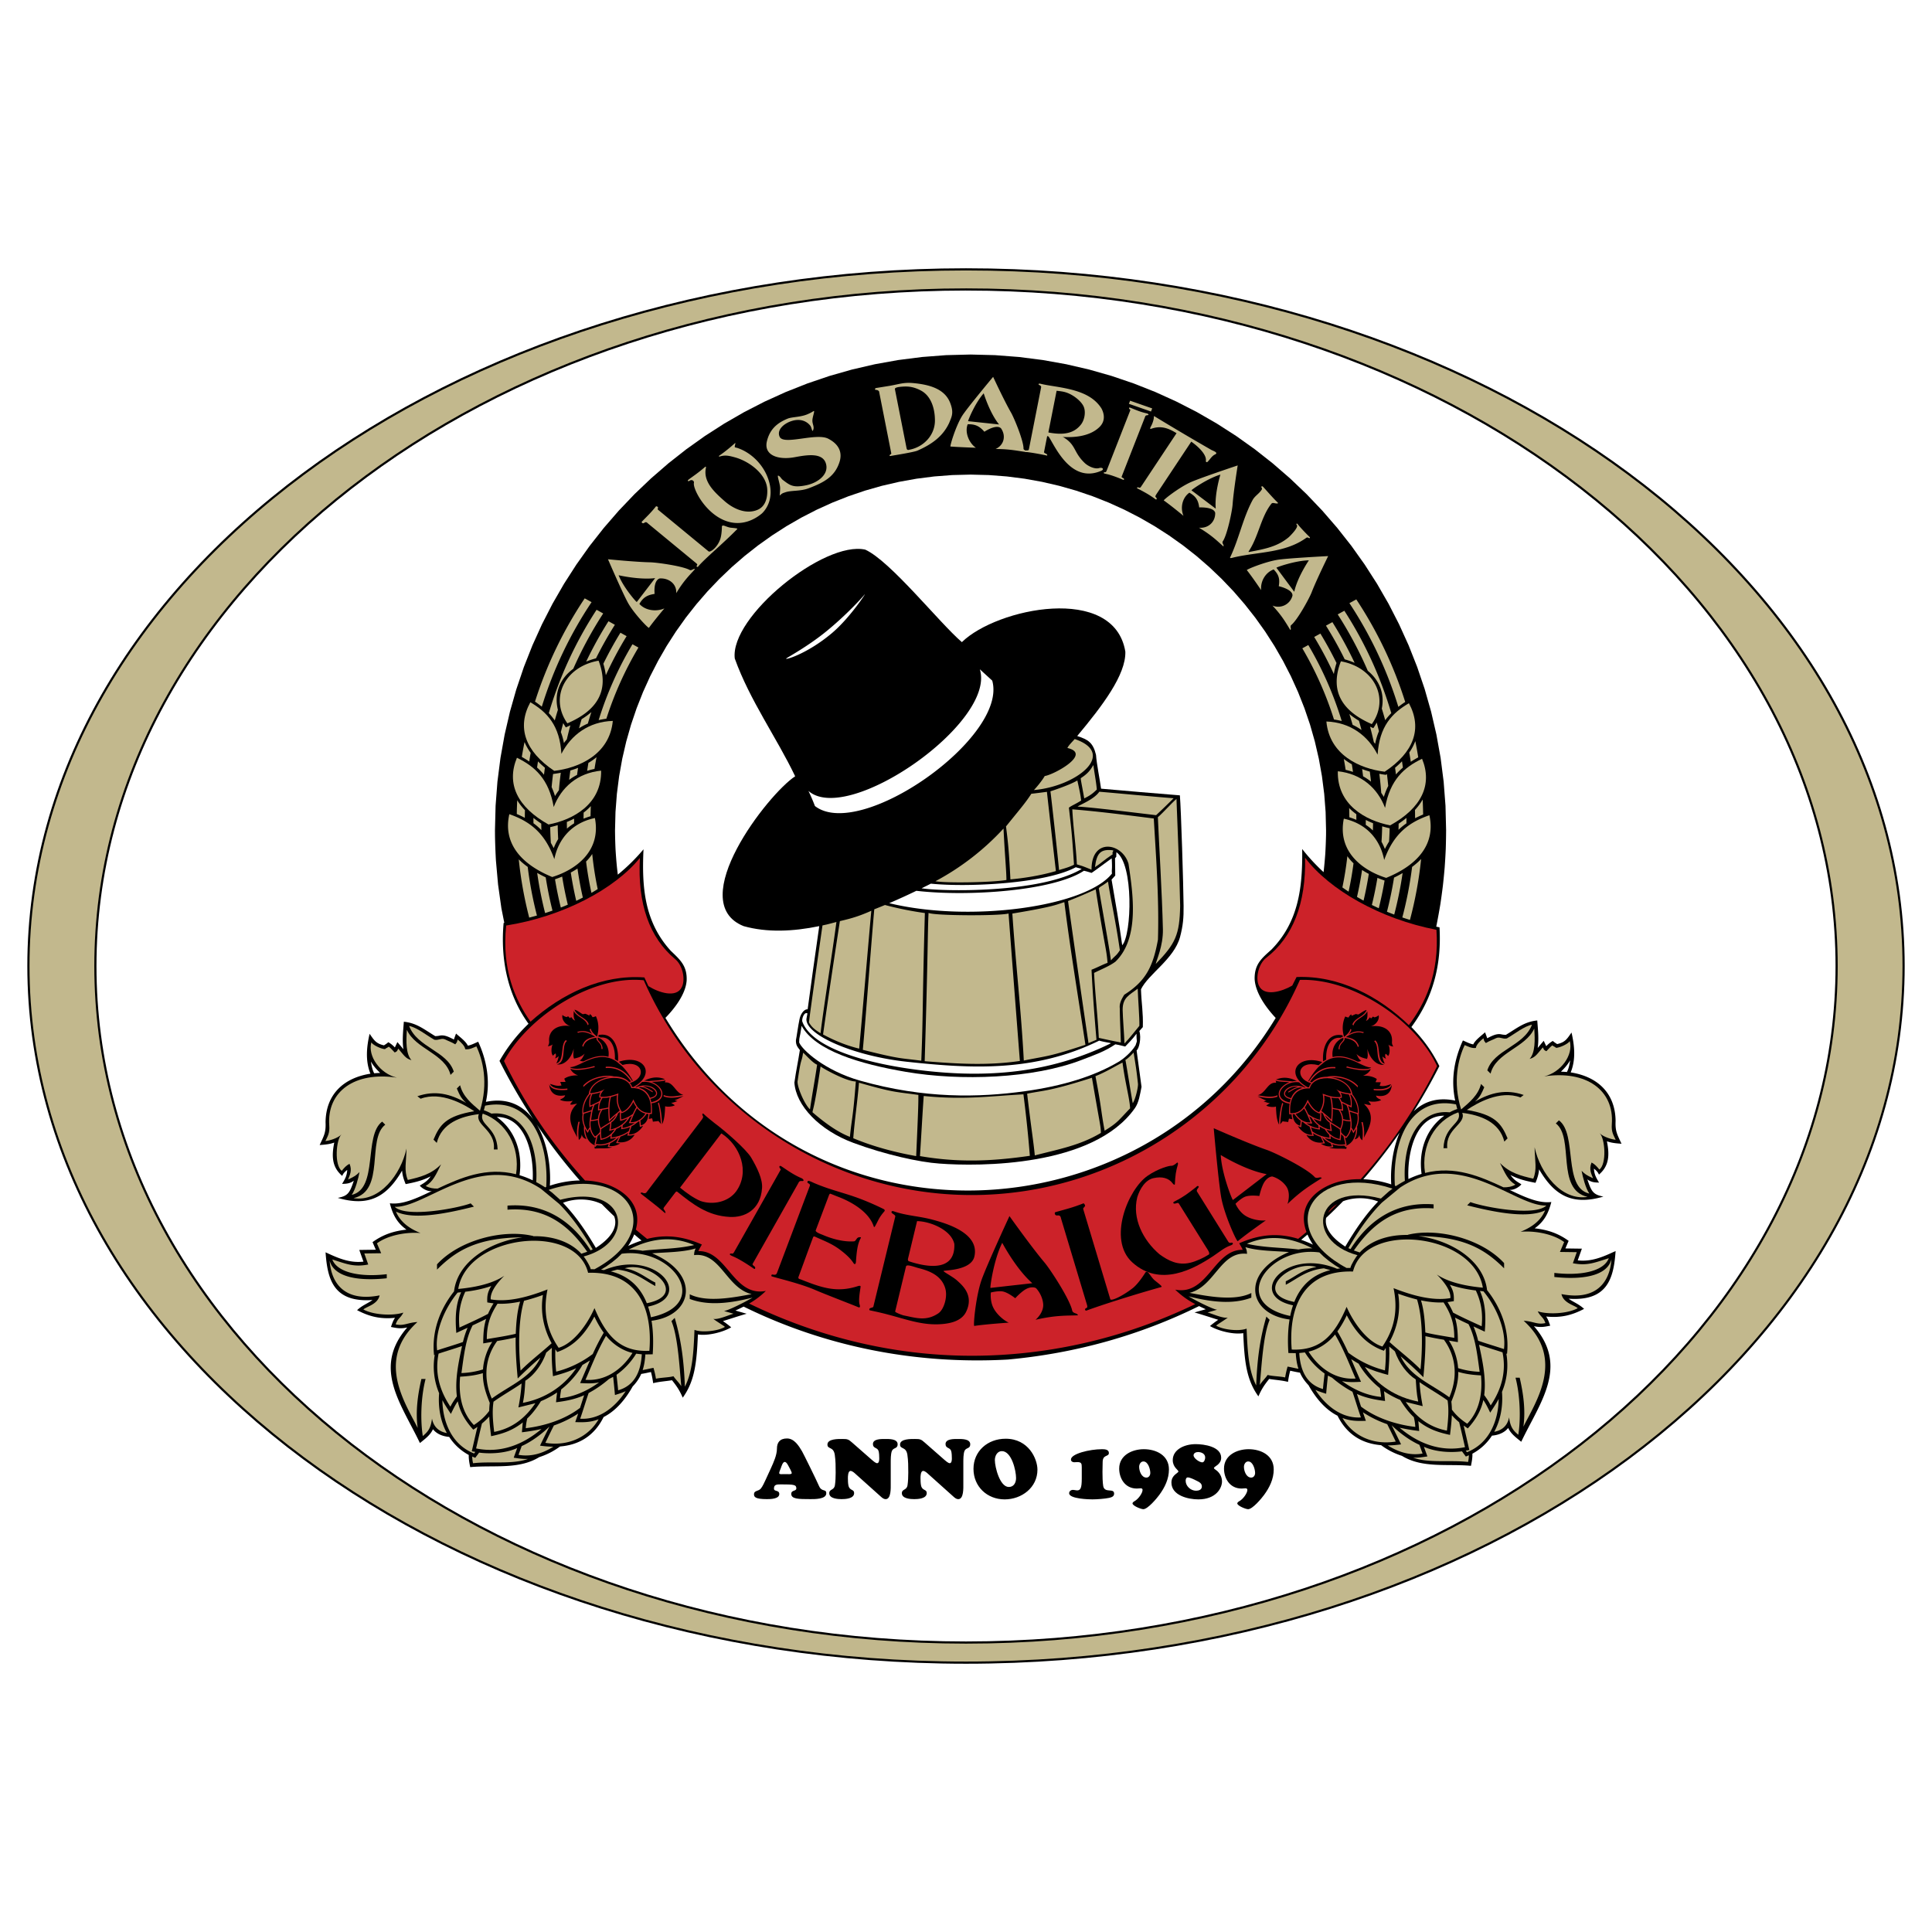 <svg xmlns="http://www.w3.org/2000/svg" width="2500" height="2500" viewBox="0 0 192.756 192.756"><path fill-rule="evenodd" clip-rule="evenodd" fill="#fff" d="M0 0h192.756v192.756H0V0z"/><path d="M96.378 26.875c51.522 0 93.544 31.222 93.544 69.504 0 38.28-42.021 69.503-93.544 69.503-51.522 0-93.543-31.223-93.543-69.503-.001-38.282 42.021-69.504 93.543-69.504z" fill-rule="evenodd" clip-rule="evenodd" fill="#c2b88d" stroke="#000" stroke-width=".216" stroke-miterlimit="2.613"/><path d="M96.378 28.879c47.842 0 86.862 30.322 86.862 67.5 0 37.176-39.02 67.498-86.862 67.498S9.517 133.555 9.517 96.379c0-37.178 39.019-67.5 86.861-67.5z" fill-rule="evenodd" clip-rule="evenodd" fill="#fff" stroke="#000" stroke-width=".216" stroke-miterlimit="2.613"/><path d="M68.506 97.85c.066-1.468-.618-2.064-1.587-2.992-2.659-2.924-2.887-6.41-2.717-10.121a19.259 19.259 0 0 1-2.562 2.526 39.805 39.805 0 0 1-.082-.694 46.125 46.125 0 0 1-.147-1.857 48.985 48.985 0 0 1-.05-1.879l.047-1.826.138-1.797.226-1.772.312-1.743.397-1.714.479-1.682.56-1.646.636-1.61.712-1.571.785-1.529.855-1.486.925-1.44.99-1.391 1.055-1.341 1.117-1.289 1.176-1.233 1.233-1.176 1.289-1.117 1.341-1.055 1.391-.99 1.439-.925 1.485-.856 1.529-.786 1.57-.712 1.61-.637 1.646-.559 1.68-.479 1.714-.397 1.744-.313 1.771-.226 1.798-.138 1.821-.046 1.82.046 1.799.138 1.771.226 1.742.313 1.713.397 1.682.479 1.646.559 1.609.637 1.57.712 1.529.786 1.486.856 1.439.925 1.391.99 1.342 1.055 1.287 1.117 1.234 1.176 1.176 1.233 1.115 1.289 1.055 1.341.992 1.391.924 1.44.855 1.486.785 1.529.711 1.571.637 1.61.561 1.646.479 1.682.396 1.714.312 1.743.227 1.772.139 1.797.045 1.826-.002.467a50.662 50.662 0 0 1-.074 1.869 49.715 49.715 0 0 1-.17 1.844v.003a19.479 19.479 0 0 1-2.135-2.309c.047 3.851-.355 7.247-3.057 10.023-1 .893-1.703 1.467-1.688 2.936.072 1.435 1.203 2.932 2.102 3.896-13.461 22.197-46.598 23.706-60.888-.009.886-.913 2.005-2.324 2.117-3.703zm-31.547 9.273c-2.655.412-4.447 2.046-4.478 4.845.046 1.043-.162 1.344-.588 2.272.515-.039.959-.069 1.456-.246-.274 1.373-.229 2.453.796 3.327.069-.199.235-.398.499-.598-.035.52-.153.808-.514 1.394.428-.012.767-.025 1.169-.318-.407 1.232-.588 1.517-1.598 1.714 3.105.914 4.896-.108 6.415-2.722.038.5.172.891.356 1.348.851-.161 1.709-.355 2.496-.778-.327.474-.603.633-1.087.925.226.295.82.623 1.205.544-1.49.715-2.924 1.387-4.191 1.222.29 1.134.708 1.945 1.661 2.629-1.277.138-2.346.494-3.387 1.247l.325.757-1.647.024.414 1.165c-1.401.159-2.558-.362-3.779-.931.189 2.798.854 5.023 4.688 4.76-.487.344-1.034.533-1.543 1.013 1.238.649 2.339.908 3.786.763-.198.276-.292.594-.408.911.601.129 1.022.193 1.626.05-3.507 4.035-.602 7.614 1.266 11.534.483-.397 1.043-.79 1.3-1.382.39.499 1.011.72 1.62.769a5.338 5.338 0 0 0 1.951 1.801c-.012.42.062.803.144 1.214 2.286-.224 4.831.267 6.885-.997a7.07 7.07 0 0 0 2.079-1.064c1.846-.151 3.389-1.01 4.348-2.938 1.272-.639 2.217-1.837 2.9-3.054l.015-.014c.376-.393.646-.799.836-1.233.327-.046.649-.123.972-.191.1.378.168.729.22 1.114.618-.16 1.254-.187 1.879-.294.491.621.75.998 1.072 1.74 1.195-1.658 1.396-3.477 1.512-6.31.97.165 2.492-.214 3.321-.708a9.212 9.212 0 0 0-.824-.622c.792-.242 1.565-.506 2.366-.733l-1.12-.319c.293-.135.563-.264.819-.394 8.021 3.947 17.03 5.798 26.356 5.284 6.867-.627 13.289-2.471 19.084-5.335.209.104.432.208.666.316l-1.119.32c.799.227 1.574.491 2.365.732a9.091 9.091 0 0 0-.824.624c.83.492 2.35.872 3.32.706.115 2.834.316 4.651 1.512 6.31.322-.742.582-1.118 1.072-1.739.627.107 1.262.133 1.881.295.051-.387.119-.736.219-1.115.322.068.645.145.973.19.189.435.459.841.836 1.234l.014.013c.684 1.217 1.627 2.416 2.9 3.054.959 1.928 2.502 2.786 4.348 2.938a7.054 7.054 0 0 0 2.08 1.065c2.053 1.264 4.6.772 6.883.996.082-.411.156-.793.145-1.214a5.334 5.334 0 0 0 1.951-1.799c.607-.051 1.229-.271 1.619-.77.258.592.818.984 1.301 1.382 1.867-3.92 4.773-7.5 1.266-11.535.605.144 1.025.08 1.625-.05-.115-.317-.209-.634-.406-.911 1.445.146 2.547-.112 3.785-.762-.51-.479-1.055-.67-1.543-1.014 3.834.265 4.498-1.962 4.688-4.759-1.221.567-2.379 1.09-3.779.932l.414-1.167-1.646-.023.324-.757c-1.039-.754-2.109-1.11-3.387-1.248.953-.683 1.371-1.495 1.662-2.628-1.268.164-2.701-.508-4.193-1.223.387.079.98-.248 1.205-.543-.484-.293-.76-.451-1.086-.926.787.424 1.645.618 2.494.779.186-.457.32-.849.357-1.349 1.52 2.614 3.311 3.637 6.416 2.723-1.01-.198-1.191-.482-1.598-1.715.402.293.74.308 1.168.318-.359-.585-.479-.873-.514-1.393.264.199.43.397.5.597 1.023-.873 1.07-1.953.795-3.326.496.176.941.207 1.457.246-.428-.929-.637-1.23-.59-2.273-.031-2.798-1.822-4.433-4.479-4.844.521-1.287.385-2.659.082-3.978-.451.635-.619.968-1.434 1.151-.166-.107-.283-.177-.436-.314-.26.161-.439.297-.652.524l-.252-.536c-.201.236-.402.473-.6.713.129-.897.023-1.846-.045-2.743-1.295.133-2.002.759-3.131 1.437a2.386 2.386 0 0 1-.471-.055c-.486-.096-.965.182-1.393.393-.061-.201-.141-.397-.213-.595-.359.336-.971.761-1.176 1.206-.344-.054-.707-.256-1.033-.391-.873 1.896-1.213 3.94-.77 6-1.791-.373-3.143.117-4.133 1.065a55.308 55.308 0 0 0 2.553-4.507c-.744-1.501-1.625-2.699-2.793-3.896l.01-.012c2.203-2.974 3.006-6.281 2.799-9.937l-.326-.068c.154-.765.293-1.531.42-2.303.088-.599.17-1.199.244-1.801a65.58 65.58 0 0 0 .178-1.821c.043-.613.08-1.227.107-1.841.02-.621.031-1.241.035-1.862l-.061-2.432-.184-2.404-.303-2.371-.42-2.333-.531-2.293-.641-2.25-.748-2.203-.852-2.154-.953-2.101-1.049-2.046-1.145-1.987-1.236-1.925-1.324-1.861-1.412-1.793-1.492-1.723-1.572-1.65-1.65-1.572-1.723-1.494-1.793-1.41-1.859-1.326-1.926-1.236-1.986-1.145-2.047-1.05-2.1-.953-2.154-.852-2.203-.749-2.248-.641-2.293-.531-2.332-.419-2.369-.302-2.404-.185-2.435-.062-2.435.062-2.404.185-2.37.302-2.333.419L85 36.87l-2.25.641-2.203.749-2.153.852-2.101.953-2.045 1.05-1.988 1.145-1.925 1.236-1.861 1.326-1.793 1.41-1.723 1.494-1.649 1.572-1.573 1.65-1.493 1.723-1.411 1.793-1.325 1.861-1.237 1.925-1.145 1.987-1.05 2.046-.952 2.101-.852 2.154-.765 2.261-.165.578-.459 1.614-.531 2.293-.418 2.333-.303 2.371-.184 2.404-.062 2.432.004.614c.016.81.046 1.615.092 2.422l.213 2.391.331 2.356.291 1.465-.067.012c-.321 3.543.356 7.128 2.484 10.056a16.078 16.078 0 0 0-2.896 3.708c1.033 2.047 2.166 4 3.388 5.855-1.016-1.388-2.551-2.226-4.745-1.769.444-2.06.104-4.104-.769-6-.326.135-.689.335-1.034.391-.205-.446-.816-.871-1.176-1.207-.072.198-.151.395-.212.595-.428-.21-.906-.488-1.394-.393-.17.037-.294.051-.47.055-1.129-.677-1.837-1.304-3.132-1.437-.066.898-.174 1.846-.044 2.744-.197-.24-.398-.477-.599-.713l-.254.535a2.823 2.823 0 0 0-.651-.524c-.153.138-.269.208-.436.315-.813-.185-.982-.517-1.433-1.152-.299 1.321-.437 2.694.084 3.98zm27.049 16.647a11.31 11.31 0 0 0-1.339.538c.262-.402.462-.787.607-1.155.243.208.487.413.732.617zm-6.163-5.996c-.956.019-1.972.185-2.985.521.123-1.867-.24-4.336-1.326-6.128a55.563 55.563 0 0 0 4.311 5.607zm-20.51-10.692c-.189-.345-.271-.785-.325-1.17.262.46.543.765.919 1.137-.2.004-.397.015-.594.033zm15.812 10.678c.121-2.172-.5-6.319-3.582-6.319 1.889 1.354 2.578 3.617 2.269 5.809.429.127.867.295 1.313.51zm6.3 6.74c-.932-1.586-1.997-3.17-3.276-4.497 1.342-.519 2.829-.39 3.871.134.404.409.813.811 1.229 1.205.358.884-.055 2.019-1.824 3.158zm70.373-.803c.389.134.779.295 1.176.483a6.516 6.516 0 0 1-.547-1.011c-.209.179-.418.353-.629.528zm6.198-6.044c.896.035 1.844.201 2.787.516-.102-1.549.131-3.513.834-5.159a54.258 54.258 0 0 1-3.621 4.643zm20.312-10.698c.188-.346.271-.785.324-1.17-.262.46-.543.765-.918 1.135.2.006.397.018.594.035zm-15.812 10.677c-.119-2.172.5-6.319 3.582-6.319-1.889 1.354-2.578 3.618-2.268 5.809-.43.127-.867.296-1.314.51zm-6.299 6.741c.932-1.586 1.996-3.17 3.275-4.497-1.188-.46-2.49-.411-3.498-.029a52.74 52.74 0 0 1-1.688 1.657c-.169.835.329 1.851 1.911 2.869z" fill-rule="evenodd" clip-rule="evenodd"/><path d="M119.248 130.111a8.362 8.362 0 0 1-1.994-1.442c3.25.621 3.869-4.04 6.732-3.972-.092-.225-.23-.443-.35-.656 2.102-.932 3.961-1.036 5.883-.442.279-.224.555-.452.828-.682-.877-2.376.578-3.993 2.473-4.765.836-.34 1.848-.52 2.939-.506a51.022 51.022 0 0 0 7.621-11.282c-2.176-4.655-8.525-8.799-13.691-8.598-.012.025-.021.051-.033.076-5.697 12.848-18.533 21.387-32.708 21.387-14.267 0-27.116-8.669-32.721-21.427-5.153-.534-11.538 3.586-13.944 8.055 2.068 4.295 4.81 8.315 8.081 11.922.917.035 1.763.209 2.48.501 1.797.73 3.197 2.221 2.592 4.398.372.313.747.624 1.127.929 1.776-.456 3.516-.304 5.465.561-.119.213-.259.432-.351.657 2.863-.07 3.482 4.592 6.733 3.971a8.26 8.26 0 0 1-1.665 1.261c6.797 3.307 14.362 5.207 22.202 5.207 7.858 0 15.461-1.847 22.301-5.153zm13.254-9.113c.303-.285.602-.573.898-.865-.39.233-.703.526-.898.865z" fill-rule="evenodd" clip-rule="evenodd" fill="#cc2229"/><path d="M61.84 110.937c-.065.058-.113.097-.179.152-.134.387-.392.723-.662.892-.015.215-.022.436-.077.701a2.609 2.609 0 0 0 1.691-1.1 4.076 4.076 0 0 1-.738.255 6.773 6.773 0 0 1-.035-.9z" fill-rule="evenodd" clip-rule="evenodd"/><path d="M60.108 110.722c.196-.033.392-.067.585-.113-.007.436.025.868.065 1.302.234-.232.47-.451.722-.664-.309.646-.947.864-1.543 1.3-.263-.607-.235-1.275.171-1.825zM58.858 112.633c.074.352.253.636.492.899l.132-.091c-.062.258-.12.518-.181.775l.111.02a1.604 1.604 0 0 1-.037.05c-.739-.29-.998-1.051-1.004-1.688.079.15.175.292.269.436.067-.14.131-.274.218-.401zM60.884 114.052c.306-.135.643-.387.881-.62a24.4 24.4 0 0 0-.3.606c.145.021.286.032.422.033-.33.208-.702.329-1.104.258l.101-.277zM59.625 113.337c.084-.068.159-.142.232-.222.007.208.034.416.058.623.387-.082.678-.184.996-.429l.011-.009-.006.033-.024.28a5.94 5.94 0 0 0 .62-.104c-.562.478-1.272.781-2.072.616.058-.252.116-.52.185-.788z" fill-rule="evenodd" clip-rule="evenodd"/><path d="M58.25 111.121c.248-.081.497-.155.743-.24-.109.515-.229 1.066-.163 1.595a2.085 2.085 0 0 0-.205.328c-.381-.572-.488-1.123-.375-1.683zM62.674 113.021c-.03.091-.062.181-.094.271.27.01.486.009.742-.09-.336.581-.989.862-1.688.746.104-.216.19-.393.27-.55.271-.095.531-.217.77-.377zM61.493 112.629c.182-.074.35-.167.513-.276-.014.103-.023.206-.033.31.312-.038.603-.094.891-.222-.045.133-.087.267-.13.4-.485.371-1.129.573-1.72.644a1.65 1.65 0 0 1 .047-.309c.168-.155.312-.355.432-.547zM58.965 109.176l-.111.012c-.431.522-.725 1.259-.65 1.83.254-.085.536-.166.817-.265a2.95 2.95 0 0 1 .148-.452c-.119.055-.239.109-.358.165-.035-.443-.033-.876.154-1.29z" fill-rule="evenodd" clip-rule="evenodd"/><path d="M63.649 111.927l.133-.068c.021.191.041.384.057.575.117-.037.228-.07.339-.121l.001-.001c-.368.563-.881.909-1.442.873.096-.269.175-.544.268-.814.235-.124.444-.272.644-.444zM62.136 112.256c.257-.199.514-.49.674-.774.078-.044.153-.091.229-.14l.007-.006c-.104.24-.205.48-.311.719.195.011.412.021.603-.023-.373.271-.795.462-1.24.504.007-.093.021-.186.038-.28z" fill-rule="evenodd" clip-rule="evenodd"/><path d="M63.889 111.792a2.29 2.29 0 0 0 .624-.669l.178.02c-.029.538-.222.992-.75 1.142-.014-.164-.034-.328-.052-.493zM58.932 111.853c.249-.014.482-.04.722-.112-.005.343.091.631.218.943-.01.084-.016.168-.018.253a1.79 1.79 0 0 1-.486.447c-.41-.431-.483-.996-.436-1.531zM59.991 112.646c.289-.206.599-.378.89-.579a6.033 6.033 0 0 1-.101.76l.538-.133c-.315.46-.723.797-1.305.908-.046-.377-.066-.665-.022-.956zM59.952 110.748a1.826 1.826 0 0 0-.294.874 2.642 2.642 0 0 1-.684.116c.078-.553.13-1.074.354-1.512.144-.066.288-.134.428-.207-.08.26-.09.508-.092.778l.288-.049zM59.096 109.16a3.95 3.95 0 0 0 .825-.182.766.766 0 0 0-.126.521c.066.011.132.021.198.029a2.404 2.404 0 0 0-.176.333c-.297.159-.611.297-.906.434a2.077 2.077 0 0 1 .185-1.135zM61.951 110.984l.059.087c.562-.197.9-.599 1.178-1.124.083.178.181.353.297.512-.13.217-.243.445-.348.675a3.257 3.257 0 0 1-1.16.56 5.193 5.193 0 0 1-.026-.71z" fill-rule="evenodd" clip-rule="evenodd"/><path d="M60.118 109.539c.241.012.48-.016.715-.064-.097.312-.124.691-.138 1.018-.3.073-.617.117-.917.171-.002-.498.135-.803.34-1.125zM60.958 109.447c.204-.051.401-.113.599-.185a2.367 2.367 0 0 0 .276 1.531c-.331.298-.683.563-.985.868-.051-.537-.099-1.529.11-2.214zM63.558 110.556c.198.253.522.475.838.543-.365.575-.903.898-1.49.853.152-.338.361-.899.652-1.396z" fill-rule="evenodd" clip-rule="evenodd"/><path d="M64.931 111.033c.117-1.446-.453-2.522-1.943-2.473-.392-1.608-3.834-1.211-4.115.512.456-.043 1.05-.143 1.46-.418-.235.231-.451.516-.431.748.574.101 1.227-.092 1.801-.315-.146.7-.027 1.295.353 1.85.48-.146.916-.752 1.136-1.257.363.857.802 1.396 1.739 1.353zM59.535 114.259c.385.049.848.017 1.206-.144l-.11.305c.153.023.296.045.451.039-.504.182-1.171.068-1.739.137a.977.977 0 0 1-.026-.213l.096.041.122-.165z" fill-rule="evenodd" clip-rule="evenodd"/><path d="M63.396 108.461l.162-.099.191-.136.169-.141.136-.131c1.605-.221 2.889 1.594.925 2.014a2.62 2.62 0 0 0-.09-.338c1.489-.307.257-1.848-1.396-1.157a25.935 25.935 0 0 0-.097-.012z" fill-rule="evenodd" clip-rule="evenodd"/><path d="M62.845 108.043c1.711-.459 1.374-2.353-.742-1.795l-.014-.015-.241-.216-.112-.084c2.518-.839 3.8 1.256 1.456 2.514-.039-.001-.08-.002-.121-.001-.016-.102-.199-.389-.226-.403z" fill-rule="evenodd" clip-rule="evenodd"/><path d="M58.74 109.149c-.456.574-.711 1.279-.634 2.019a.142.142 0 0 0 .022-.007c-.072.41-.02.831.139 1.215-.036.439.04.888.246 1.263-.219-.038-.417-.166-.471-.46-.037.312-.134.423-.292.556a4.894 4.894 0 0 1 .088-1.811h-.132c-.117.509-.189 1.032-.117 1.555-.394-.791-1.334-2.157-.009-3.358-.305.015-.429.133-.689.072.07-.199.145-.183.244-.372-.333.109-.952.077-1.268-.099.103-.097.453-.159.515-.446-1.025.201-1.523-.293-1.585-1.104.18.672 1.327.613 1.811.561v-.129c-.836.1-1.567-.049-1.726-.466.428.132.673.25 1.139.159l-.124-.351.534-.007-.135-.313c.317-.238.881-.367 1.382-.327-.397-.157-.657-.384-.779-.679.588.288 1.732.026 2.471-.158l-.103-.104c-.431.161-2.054.463-2.408.108.989.045 2.724-1.837 4.636-.569l.576.477c.352.352.707.823 1.063 1.445l-.177.074-.183.062c-.363-.395-.929-.565-1.524-.556v-.006c-.954-.23-2.346.129-3.051.897v.167c.604-.604 1.273-1.012 2.716-1.023-1.037.135-2.068.774-2.175 1.715zm4.22-1.256l.106-.044c-.608-.964-1.483-1.505-2.633-1.418v.129c1.238-.09 1.963.522 2.527 1.333z" fill-rule="evenodd" clip-rule="evenodd"/><path d="M58.22 105.891c.722-.338 1.539-.695 2.486-.455.136-.872-.319-1.659-1.048-1.918l-.014.01c-.112.355.45.4.479 1.123h-.12c.065-.618-.614-.77-.475-1.119-.576.071-1.179.287-1.335.911l-.103-.104c.204-.485.406-.748 1.291-.9-.312-.209-1.047-.642-1.698-.396l-.104-.078c.555-.193 1.042-.082 1.545.21-.166-.147-.216-.272-.295-.456l.104-.103c.09.358.363.579.63.808.275-.885.087-1.616-.113-2.04-.086.034-.224.111-.354.09-.006-.095-.126-.215-.238-.307-.035.095.003.052-.077.152-.129-.077-.212-.1-.312-.15-.127-.065-.21.034-.354.004-.263-.152-.546-.386-.798-.437.256.682 1.209.794 1.416 1.447l-.104.104c-.168-.673-1.11-.818-1.384-1.428-.025.361-.035.762.146.961-.185-.051-.233-.147-.418-.365-.054.113-.048.083-.112.122-.051-.047-.135-.153-.189-.185-.039.035-.076.037-.121.078-.12-.006-.374-.123-.432-.213-.118.44.281.992.81 1.116-1.331-.2-2.221.437-2.143 1.513.019.257-.052.342-.122.497.109-.007.399-.088.509-.212-.175.174-.229.98.009 1.156a.75.75 0 0 1 .246-.224c.094.215 0 .372-.047.5.215-.102.249-.126.363-.237-.033.186-.13.562-.246.723.85-.194.373-1.884.964-2.321l.098.097c-.595.46.011 2.096-1.005 2.329.825.133 1.504-.756 1.678-1.572-.006.433-.084.697.042.995.383-.089.739-.174 1.055-.496-.165.335-.257.551-.488.686a.716.716 0 0 0 .378.084z" fill-rule="evenodd" clip-rule="evenodd"/><path d="M61.662 105.84a.324.324 0 0 0-.033.013 3.55 3.55 0 0 0-.284-.167c.071-1.233-.423-2.277-1.419-2.171a1.52 1.52 0 0 0-.241-.106c.014-.049.027-.097.038-.145 1.452-.291 2.027 1.171 1.939 2.576zM64.716 107.861c.543-.065 1.101-.056 1.635-.182-.527-.221-1.195-.31-2.075.146a2.16 2.16 0 0 1 .44.036zm.303.081c1.558.659 1.29 1.977-.02 2.138.056.34.061.704.037 1.062l-.233.004a1.99 1.99 0 0 1-.086.496c.12-.021.273-.06.345-.069.047.17.053.204.078.345.131-.037.43-.04.553-.081.081.116.176.2.25.316-.053-.525-.103-1.573-.312-2.062l.104-.104c.216.735.294 1.419.322 2.182.238-.464.275-1.058.305-1.801.249.096.763.031.966-.096-.062-.053-.279-.181-.37-.254.155.034.484-.12.643-.163l-.303-.086c.125-.011.648-.272.905-.425-.922.236-1.522.219-1.99.042v-.147c.542.271 1.396.1 1.961-.004-.803-.193-.986-1.337-1.824-1.237a.44.44 0 0 1 .051-.212c-.415.127-.95.119-1.382.156zm-.169 1.581c1.368-.27.097-1.354-.702-1.105.417.062.677.312.972.451v.11c-.354-.184-.654-.463-1.208-.521l-.206.057c.599.148.951.526 1.144 1.008zM131.824 110.967c.064.058.113.097.178.152.135.387.393.723.662.891.016.216.023.436.078.702a2.603 2.603 0 0 1-1.691-1.1c.238.114.482.188.736.255.029-.301.049-.597.037-.9z" fill-rule="evenodd" clip-rule="evenodd"/><path d="M133.557 110.752a8.782 8.782 0 0 1-.586-.113c.008.436-.025.867-.064 1.302-.234-.232-.471-.45-.723-.664.309.646.947.864 1.543 1.3.263-.606.234-1.274-.17-1.825zM134.807 112.662c-.074.353-.254.637-.492.9l-.133-.091c.062.258.121.517.18.775l-.109.021.037.049c.738-.289.998-1.051 1.004-1.688-.08.15-.176.292-.27.435-.067-.139-.131-.272-.217-.401zM132.779 114.082a3.25 3.25 0 0 1-.881-.62c.102.199.201.401.301.606a3.123 3.123 0 0 1-.424.033c.33.209.701.33 1.104.258a12.16 12.16 0 0 0-.1-.277zM134.039 113.367a2.01 2.01 0 0 1-.23-.222c-.008.208-.035.416-.059.623-.387-.082-.678-.184-.996-.429l-.01-.009.004.033.025.28a6.187 6.187 0 0 1-.621-.104c.562.477 1.271.781 2.072.616-.058-.251-.117-.519-.185-.788z" fill-rule="evenodd" clip-rule="evenodd"/><path d="M135.414 111.151c-.248-.081-.498-.155-.744-.24.109.515.23 1.066.164 1.595.086.119.158.228.205.328.381-.571.488-1.123.375-1.683zM130.99 113.052c.029.091.062.181.094.271-.27.01-.488.008-.742-.09.336.581.988.862 1.688.746-.104-.216-.189-.394-.27-.551a3.413 3.413 0 0 1-.77-.376zM132.172 112.659a2.759 2.759 0 0 1-.514-.276c.014.104.023.206.033.31a3.027 3.027 0 0 1-.891-.222l.129.4c.484.371 1.129.573 1.721.644a1.65 1.65 0 0 0-.047-.309 2.626 2.626 0 0 1-.431-.547zM134.699 109.206l.111.012c.43.522.725 1.259.65 1.83-.256-.085-.537-.166-.818-.265a3.062 3.062 0 0 0-.148-.452l.357.165c.036-.442.034-.876-.152-1.29z" fill-rule="evenodd" clip-rule="evenodd"/><path d="M130.014 111.957l-.133-.068a21.59 21.59 0 0 0-.057.576c-.117-.037-.229-.071-.338-.122l-.002-.001c.367.563.881.909 1.441.873-.096-.269-.174-.545-.268-.814a3.54 3.54 0 0 1-.643-.444zM131.527 112.286a2.776 2.776 0 0 1-.674-.774 4.825 4.825 0 0 1-.237-.145c.104.239.205.479.311.718-.195.011-.412.022-.602-.023.371.271.795.462 1.24.503a2.33 2.33 0 0 0-.038-.279z" fill-rule="evenodd" clip-rule="evenodd"/><path d="M129.775 111.822a2.293 2.293 0 0 1-.625-.669l-.178.02c.029.538.223.991.752 1.142.012-.163.032-.328.051-.493zM134.732 111.883a3.05 3.05 0 0 1-.723-.112c.006.343-.092.631-.219.943.012.085.018.168.018.253.121.165.277.313.486.447.411-.431.483-.996.438-1.531zM133.672 112.676c-.287-.206-.598-.378-.889-.579.018.261.053.504.102.76l-.539-.133c.316.46.725.797 1.307.909.044-.378.064-.666.019-.957zM133.711 110.778c.164.234.279.589.295.874.221.068.451.108.684.115-.078-.551-.129-1.073-.355-1.511a10.506 10.506 0 0 1-.428-.207c.08.26.092.508.094.778a35.188 35.188 0 0 1-.29-.049zM134.568 109.19a3.926 3.926 0 0 1-.824-.182.776.776 0 0 1 .125.521 4.454 4.454 0 0 1-.197.029c.066.104.127.219.176.333.297.159.609.296.906.435a2.08 2.08 0 0 0-.186-1.136zM131.713 111.014l-.059.088c-.562-.197-.9-.599-1.178-1.125a3.23 3.23 0 0 1-.297.513c.131.216.242.444.348.675.346.263.752.457 1.16.56.024-.246.034-.481.026-.711z" fill-rule="evenodd" clip-rule="evenodd"/><path d="M133.545 109.568a2.868 2.868 0 0 1-.715-.063c.098.312.125.691.139 1.018.299.073.615.117.916.171.004-.498-.133-.802-.34-1.126zM132.705 109.477a5.9 5.9 0 0 1-.598-.184 2.376 2.376 0 0 1-.27 1.519c-.002.004-.004.008-.008.012.332.298.684.563.984.868.054-.538.101-1.53-.108-2.215zM130.105 110.586c-.199.252-.521.475-.838.543.365.575.904.898 1.49.852-.152-.336-.361-.899-.652-1.395z" fill-rule="evenodd" clip-rule="evenodd"/><path d="M128.732 111.062c-.117-1.445.453-2.521 1.943-2.473.393-1.607 3.834-1.21 4.115.512-.457-.042-1.051-.143-1.461-.417.236.231.451.516.432.747-.574.102-1.227-.091-1.801-.314.146.7.027 1.295-.352 1.85-.48-.145-.916-.752-1.137-1.257-.362.857-.801 1.396-1.739 1.352zM134.129 114.289c-.385.049-.848.016-1.205-.144.035.102.072.203.109.305-.152.022-.297.045-.451.039.504.181 1.172.069 1.74.137.016-.071.023-.143.025-.213l-.096.041-.122-.165z" fill-rule="evenodd" clip-rule="evenodd"/><path d="M130.268 108.491l-.162-.099-.189-.137-.172-.14-.135-.131c-1.605-.221-2.889 1.594-.924 2.014a2.62 2.62 0 0 1 .09-.338c-1.49-.308-.258-1.849 1.395-1.157l.097-.012z" fill-rule="evenodd" clip-rule="evenodd"/><path d="M130.818 108.073c-1.711-.459-1.373-2.353.742-1.796l.014-.014.242-.216.111-.084c-2.518-.839-3.799 1.256-1.455 2.515.039-.002.078-.002.121-.002.016-.103.2-.388.225-.403z" fill-rule="evenodd" clip-rule="evenodd"/><path d="M134.924 109.18c.457.574.711 1.279.633 2.02a.13.13 0 0 0-.021-.008c.072.41.02.83-.139 1.215.035.439-.039.887-.246 1.264.219-.039.416-.167.473-.461.037.312.133.423.291.556a4.894 4.894 0 0 0-.088-1.811h.133c.117.509.189 1.032.117 1.555.393-.792 1.334-2.157.008-3.358.305.015.43.133.689.072-.07-.199-.145-.183-.244-.372.334.109.951.077 1.268-.099-.104-.097-.453-.159-.514-.446 1.025.202 1.523-.293 1.584-1.104-.18.672-1.326.614-1.811.562v-.129c.836.099 1.566-.049 1.725-.466-.428.132-.672.25-1.137.159l.123-.351-.533-.008.133-.312c-.316-.238-.881-.367-1.381-.327.398-.157.658-.384.779-.679-.588.287-1.732.026-2.471-.158l.104-.104c.43.161 2.053.463 2.406.108-.988.045-2.723-1.837-4.637-.569l-.574.477c-.352.352-.707.823-1.064 1.445l.178.074.184.062c.361-.395.928-.565 1.523-.556v-.006c.953-.229 2.346.129 3.051.897v.167c-.605-.604-1.273-1.012-2.717-1.022 1.036.133 2.067.771 2.175 1.713zm-4.221-1.258l-.105-.043c.607-.964 1.482-1.505 2.633-1.418v.129c-1.239-.09-1.963.522-2.528 1.332z" fill-rule="evenodd" clip-rule="evenodd"/><path d="M135.445 105.921c-.723-.338-1.541-.695-2.486-.454-.137-.873.318-1.66 1.047-1.919l.016.009c.111.356-.451.401-.479 1.124h.119c-.064-.618.613-.771.475-1.119.576.071 1.18.288 1.334.911l.104-.104c-.203-.485-.404-.748-1.291-.9.312-.209 1.049-.642 1.699-.396l.104-.079c-.555-.191-1.043-.081-1.545.211.166-.147.215-.272.293-.456l-.102-.103c-.09.358-.363.579-.631.807-.275-.883-.088-1.615.113-2.039.086.034.223.111.355.09.006-.095.125-.215.238-.307.035.095-.004.052.076.151.129-.077.213-.099.312-.149.127-.066.211.034.354.004.262-.152.545-.386.797-.437-.256.682-1.209.794-1.416 1.448l.104.103c.168-.673 1.111-.818 1.385-1.429.023.362.033.762-.146.963.186-.052.232-.148.418-.366.055.113.047.083.111.122.051-.047.137-.153.189-.185.039.034.076.038.121.078.121-.007.375-.123.432-.213.119.44-.279.992-.809 1.116 1.33-.2 2.221.437 2.143 1.513-.02.257.053.342.121.497-.107-.007-.398-.088-.508-.212.174.175.229.98-.01 1.156a.76.76 0 0 0-.246-.224c-.094.214 0 .373.047.499-.215-.101-.248-.125-.363-.236.033.186.131.562.248.723-.852-.194-.373-1.884-.967-2.321l-.096.098c.594.459-.012 2.095 1.004 2.328-.824.133-1.504-.756-1.678-1.572.006.432.084.697-.043.995-.383-.089-.738-.174-1.055-.496.166.335.258.551.488.686a.709.709 0 0 1-.376.084z" fill-rule="evenodd" clip-rule="evenodd"/><path d="M132.002 105.869l.033.014c.096-.062.191-.118.283-.167-.07-1.233.424-2.276 1.42-2.171.076-.044.158-.078.24-.107-.014-.048-.025-.096-.037-.144-1.453-.291-2.027 1.171-1.939 2.575zM128.947 107.892c-.543-.065-1.1-.056-1.635-.182.527-.222 1.195-.31 2.076.146a1.985 1.985 0 0 0-.441.036zm-.302.081c-1.559.659-1.291 1.977.02 2.137a4.755 4.755 0 0 0-.037 1.063l.234.004c.012.181.035.345.084.496-.119-.021-.271-.06-.344-.069-.047.17-.053.204-.078.344-.131-.036-.43-.039-.553-.08-.08.116-.176.2-.25.316.053-.525.104-1.573.312-2.062l-.104-.104c-.217.735-.295 1.419-.322 2.181-.238-.463-.275-1.057-.305-1.801-.25.097-.764.032-.965-.095.062-.053.277-.181.369-.255-.154.035-.484-.119-.643-.162l.303-.086c-.125-.011-.648-.273-.904-.426v.001c.922.237 1.523.219 1.99.042v-.147c-.541.271-1.396.1-1.961-.005.803-.192.986-1.336 1.824-1.236a.448.448 0 0 0-.051-.212c.414.126.949.119 1.381.156zm.169 1.582c-1.367-.271-.098-1.355.701-1.106-.416.062-.678.312-.971.451v.11c.354-.184.652-.463 1.207-.521l.205.057c-.597.147-.948.524-1.142 1.009z" fill-rule="evenodd" clip-rule="evenodd"/><path d="M57.015 98.958l-.019-.028.019.028zm0 0l-.019-.028.019.028z" fill="none" stroke="#000" stroke-width=".216" stroke-miterlimit="2.613"/><path d="M52.929 101.938c-1.506-2.147-2.891-5.161-2.428-9.598 5.635-.893 10.8-3.618 13.342-6.744-.255 4.577.953 7.959 3.529 10.105.766.638 1.021 2.056.656 2.779-.544 1.149-2.351.532-3.337-.095l-.4-.866c-4.23-.314-8.262 1.627-11.362 4.419zM140.562 102.278c1.578-2.096 3.064-5.061 2.75-9.512-5.602-1.083-10.672-3.98-13.105-7.19.1 4.583-1.223 7.923-3.869 9.98-.787.611-1.09 2.021-.748 2.756.506 1.167 2.332.611 3.338.019l.43-.853c4.253-.172 8.218 1.922 11.204 4.8z" fill-rule="evenodd" clip-rule="evenodd" fill="#cc2229"/><path d="M128.875 134.645c-.369-4.551 1.426-7.938 6.115-7.783 1.236-5.062 12.07-3.811 12.955 1.61-1.436-.134-3.307-.449-4.598-1.315.74.73 1.42 1.625 1.359 2.354-1.809.318-3.863-.286-5.67-.991.459 2.204.086 4.077-1.111 5.824-1.512-.459-2.883-2.368-3.572-3.959-1.148 2.699-2.527 4.396-5.478 4.26zM139.697 139.669a8.88 8.88 0 0 1-1.615-.869c.045.323.074.647.105.975-.982-.12-1.898-.296-2.805-.7.141.42.273.841.408 1.262 1.525 1.168 3.555 1.806 5.416 2.027a5.292 5.292 0 0 0-.148-.973c-.531-.487-.98-1.116-1.361-1.722zM144.426 139.721c-.908-.648-1.883-1.189-2.801-1.821.053.821.164 1.585.318 2.392l-1.691-.419c.992 1.449 2.275 2.51 4.107 2.86.141-1.188.207-2.094.067-3.012zM144.547 133.749c.518.737.877 1.852.928 2.75.697.216 1.42.342 2.15.365-.244-1.737-.408-3.38-1.115-4.757a40.68 40.68 0 0 1-1.348-.65c.252.817.285 1.596.291 2.447l-.906-.155zM145.861 144.8c-1.211.154-2.668.051-3.797-.453l.348.96c-.482.073-.932.143-1.42.125 1.588.569 3.688.215 5.477.429.051-.226.076-.448.082-.669l-.303.128-.387-.52z" fill-rule="evenodd" clip-rule="evenodd" fill="#c2b88d"/><path d="M138.604 134.343c.205.181.357.303.564.479.422 1.216 1.234 2.272 2.082 2.804.047.677.072 1.372.244 2.209-2.211-.423-4.082-1.634-5.324-3.462.754.36 1.52.59 2.322.803.088-.947.153-1.882.112-2.833z" fill-rule="evenodd" clip-rule="evenodd" fill="#c2b88d"/><path d="M144.059 133.666a29.688 29.688 0 0 1-1.844-.357c.023 1.373-.078 2.731-.205 4.098a38.385 38.385 0 0 0-2.27-2.091c.971 2.033 2.98 2.721 4.857 4.091.827-1.906.739-4.008-.538-5.741zM147.992 139.681c-.234 1.107-.795 2.001-1.549 2.831l-.416-.284c.199.812.379 1.627.568 2.44l-.35.062c.037.051.076.103.117.154 2.326-.91 3.141-3.308 3.16-5.314-.248.475-.553.921-.844 1.37-.211-.438-.412-.857-.686-1.259zM141.613 144.148c-.963-.425-2.021-1.218-2.771-1.952.32.628.631 1.265.943 1.908-.455.066-.9.103-1.33.105 1.037.656 2.207 1.037 3.475.811l-.317-.872zM145.58 141.898a6.606 6.606 0 0 1-.73-.699c-.023.655-.107 1.311-.182 1.962-.002 0 0 0 0 0-1.219-.259-2.135-.577-3.133-1.349l-.004-.002-.031-.027.018.105.074.883a19.595 19.595 0 0 1-1.953-.327c1.77 1.503 4.006 2.459 6.525 1.94-.187-.796-.371-1.641-.584-2.486z" fill-rule="evenodd" clip-rule="evenodd" fill="#c2b88d"/><path d="M149.906 134.923c-.779-.255-1.564-.49-2.34-.755.344 1.619.723 3.355.514 5.02.27.374.5.717.645 1.032 1.201-1.8 1.537-3.536 1.181-5.297zM135.979 140.905c.096.285.197.568.295.851-.848.03-1.531.027-2.334-.283 1.059 1.832 3.113 2.717 5.314 2.351-.33-.681-.602-1.238-.852-1.733a10.934 10.934 0 0 1-2.423-1.186zM147.654 128.798l.35.036c1.357 1.647 2.283 3.964 2.047 5.763-.799-.267-1.689-.522-2.574-.833a9.113 9.113 0 0 0-.465-1.424c.375.174.75.346 1.125.521.113-1.393.105-2.759-.483-4.063z" fill-rule="evenodd" clip-rule="evenodd" fill="#c2b88d"/><path d="M132.91 137.459l-.422-.217a73.623 73.623 0 0 0-.178 1.813c-.369-.116-.717-.221-1.066-.383l-.006-.003c1.16 1.775 2.775 2.861 4.541 2.748-.301-.844-.551-1.713-.844-2.562a10.92 10.92 0 0 1-2.025-1.396zM137.672 138.494c-.809-.628-1.617-1.544-2.119-2.438-.246-.14-.484-.285-.723-.44l-.023-.016c.326.754.645 1.511.979 2.262-.613.032-1.295.068-1.896-.074 1.172.854 2.504 1.454 3.904 1.585a8.425 8.425 0 0 0-.122-.879z" fill-rule="evenodd" clip-rule="evenodd" fill="#c2b88d"/><path d="M132.154 137.036a7.236 7.236 0 0 1-1.963-2.106l-.561.062c.094 1.692.699 3.121 2.363 3.592.042-.512.105-1.029.161-1.548zM147.76 137.224c-.783-.042-1.518-.125-2.271-.352.016 1.079-.289 1.984-.688 2.971.031.265.051.527.055.795.381.519.873.985 1.531 1.408 1.289-1.357 1.519-3.136 1.373-4.822zM147.244 128.751c-.879-.109-1.758-.281-2.596-.573.361.592.432.972.398 1.639-.209.033-.416.066-.625.092.207.331.402.69.553 1.05.936.501 1.922.932 2.852 1.366.131-1.358-.06-2.455-.582-3.574zM138.256 134.49l-.184.276c-1.77-.621-2.834-1.885-3.707-3.541a9.768 9.768 0 0 1-.936 1.612c.41.682.764 1.4 1.096 2.124a10.213 10.213 0 0 0 3.652 1.763c.075-.768.104-1.51.079-2.234zM144.025 129.941c-.76.037-1.51-.05-2.252-.202.305.984.391 2.178.434 3.205.945.229 1.941.367 2.887.536.008-1.565-.422-2.522-1.069-3.539zM141.379 129.652a19.52 19.52 0 0 1-1.885-.58c.277 1.657-.053 3.314-.846 4.782l-.021.036c1.041.938 2.15 1.773 3.1 2.731.162-1.689.312-4.812-.348-6.969zM133.197 133.143c-.625.795-1.645 1.495-2.641 1.709 1.152 1.811 2.846 2.829 4.693 2.683-.478-1.06-1.136-2.829-2.052-4.392zM133.709 126.549l-.51-.312-.604-.428-.535-.441-.426-.412c-5.055-.695-9.094 5.017-2.912 6.338.074-.366.168-.722.283-1.063-4.688-.966-.807-5.816 4.395-3.643.102-.015.204-.027.309-.039z" fill-rule="evenodd" clip-rule="evenodd" fill="#c2b88d"/><path d="M135.441 125.234c-5.385-1.445-4.322-7.406 2.338-5.653l.041-.044.76-.679.354-.266c-7.926-2.641-11.963 3.954-4.584 7.915.123-.004.25-.007.381-.006.05-.322.626-1.224.71-1.267z" fill-rule="evenodd" clip-rule="evenodd" fill="#c2b88d"/><path d="M148.365 128.717c1.434 1.808 2.238 4.027 1.992 6.355a1.082 1.082 0 0 0-.068-.023 6.905 6.905 0 0 1-.436 3.824c.111 1.383-.127 2.793-.773 3.977.688-.121 1.311-.525 1.482-1.449.115.983.422 1.33.92 1.748.252-1.592.186-3.91-.279-5.698h.416c.369 1.602.598 3.249.369 4.893 1.24-2.491 4.201-6.79.029-10.571.957.047 1.35.419 2.168.229-.221-.63-.453-.577-.766-1.173 1.049.345 2.994.241 3.99-.311-.326-.304-1.43-.502-1.621-1.406 3.227.637 4.795-.921 4.99-3.475-.566 2.116-4.178 1.933-5.701 1.767v-.405c2.633.312 4.934-.152 5.432-1.466-1.348.413-2.117.787-3.584.5l.391-1.103-1.682-.023.422-.985c-.996-.752-2.771-1.157-4.348-1.03 1.252-.494 2.068-1.207 2.451-2.138-1.85.907-5.453.084-7.779-.497l.326-.324c1.355.506 6.463 1.456 7.578.34-3.113.141-8.574-5.782-14.594-1.791l-1.812 1.498c-1.107 1.107-2.227 2.592-3.348 4.55l.559.235.574.194c1.143-1.241 2.924-1.778 4.797-1.747v-.019c3.002-.725 7.385.404 9.604 2.825v.524c-1.904-1.901-4.006-3.183-8.549-3.219 3.266.42 6.512 2.43 6.85 5.394zm-13.287-3.959l-.334-.137c1.912-3.033 4.668-4.737 8.287-4.463v.405c-3.894-.284-6.176 1.645-7.953 4.195z" fill-rule="evenodd" clip-rule="evenodd" fill="#c2b88d"/><path d="M150.002 118.458c-2.275-1.064-4.846-2.189-7.826-1.432-.426-2.748 1.004-5.226 3.299-6.039l.047.029c.354 1.121-1.418 1.262-1.506 3.538h.377c-.205-1.947 1.932-2.426 1.494-3.525 1.814.225 3.711.906 4.201 2.869l.324-.325c-.639-1.527-1.275-2.354-4.062-2.836.982-.658 3.297-2.018 5.346-1.244l.324-.247c-1.746-.605-3.279-.256-4.863.662.523-.465.68-.857.928-1.435l-.324-.325c-.283 1.13-1.143 1.823-1.984 2.542-.867-2.782-.275-5.086.355-6.421.271.109.705.351 1.119.284.018-.298.395-.675.748-.966.111.298-.008.164.242.479.406-.243.668-.312.982-.473.4-.207.662.108 1.113.013.828-.479 1.719-1.214 2.51-1.374-.805 2.146-3.807 2.499-4.457 4.558l.326.324c.529-2.118 3.494-2.576 4.357-4.496.078 1.138.107 2.397-.461 3.028.582-.161.734-.466 1.316-1.15.17.356.15.26.354.383.16-.146.426-.482.596-.581.121.109.24.118.381.247.377-.021 1.178-.389 1.359-.672.373 1.388-.885 3.123-2.549 3.516 4.188-.63 6.992 1.372 6.744 4.76-.059.81.164 1.078.385 1.565-.342-.02-1.256-.275-1.602-.666.551.548.721 3.084-.027 3.64-.246-.305-.439-.526-.775-.705-.297.675-.004 1.174.146 1.572-.678-.316-.783-.394-1.143-.744.104.585.41 1.77.775 2.274-2.676-.611-1.172-5.929-3.037-7.309l-.307.307c1.875 1.446-.035 6.597 3.164 7.33-2.596.418-4.734-2.378-5.283-4.948.021 1.359.264 2.193-.133 3.133-1.203-.281-2.324-.547-3.318-1.562.518 1.054.809 1.733 1.535 2.158-.376.212-.776.274-1.19.264z" fill-rule="evenodd" clip-rule="evenodd" fill="#c2b88d"/><path d="M139.168 118.297l.104.04c.303-.196.6-.372.893-.526-.223-3.883 1.33-7.166 4.469-6.832.24-.137.498-.245.758-.337a9.214 9.214 0 0 1-.121-.454c-4.574-.917-6.382 3.687-6.103 8.109zM129.551 124.662c-1.709-.206-3.465-.175-5.145-.572 1.658-.697 3.76-.976 6.531.459a6.376 6.376 0 0 0-1.386.113zm-.953.256c-4.906 2.074-4.062 6.221.062 6.727-.176 1.07-.193 2.218-.117 3.346l.734.013c.035.57.113 1.084.27 1.562-.377-.067-.859-.188-1.084-.219a9.462 9.462 0 0 0-.246 1.084c-.414-.116-1.354-.125-1.742-.254-.252.366-.551.631-.785.997.166-1.656.324-4.952.982-6.491l-.326-.325c-.68 2.315-.926 4.466-1.014 6.866-.748-1.459-.865-3.327-.957-5.668-.787.303-2.404.101-3.041-.301.195-.165.877-.569 1.164-.8-.486.108-1.521-.378-2.021-.512l.953-.272c-.393-.033-2.041-.857-2.848-1.337v.001c2.902.746 4.793.688 6.264.133v-.465c-1.703.852-4.395.312-6.174-.014 2.531-.608 3.105-4.206 5.742-3.895-.012-.273-.037-.416-.162-.667 1.303.398 2.988.374 4.346.491zm.533 4.977c-4.307-.849-.307-4.265 2.209-3.482-1.312.197-2.131.98-3.059 1.421v.349c1.115-.578 2.055-1.459 3.799-1.641l.65.178c-1.884.466-2.994 1.653-3.599 3.175zM55.06 134.471c-.205.18-.357.303-.564.479-.422 1.217-1.233 2.273-2.083 2.804-.047.677-.071 1.372-.243 2.209 2.21-.423 4.082-1.633 5.323-3.461-.752.359-1.518.59-2.322.802-.088-.948-.152-1.883-.111-2.833z" fill-rule="evenodd" clip-rule="evenodd" fill="#c2b88d"/><path d="M49.606 133.793a30.404 30.404 0 0 0 1.843-.356c-.023 1.372.078 2.731.204 4.097a39.398 39.398 0 0 1 2.271-2.091c-.971 2.034-2.981 2.722-4.857 4.092-.827-1.906-.738-4.008.539-5.742zM45.672 139.808c.233 1.108.794 2.002 1.548 2.831l.416-.283c-.198.811-.378 1.627-.568 2.44l.35.062c-.039.052-.077.104-.118.154-2.326-.909-3.141-3.308-3.161-5.314.249.476.553.921.846 1.37.213-.438.412-.858.687-1.26zM52.05 144.275c.964-.425 2.023-1.218 2.772-1.951a96.797 96.797 0 0 0-.944 1.908 9.59 9.59 0 0 0 1.331.104c-1.039.656-2.208 1.038-3.475.812l.316-.873zM48.084 142.025c.264-.216.502-.446.73-.699.023.656.107 1.312.183 1.963 1.218-.259 2.135-.577 3.133-1.349l.002-.003a.75.75 0 0 1 .033-.026l-.018.104-.076.883a19.611 19.611 0 0 0 1.954-.326c-1.769 1.502-4.005 2.459-6.525 1.939.187-.796.371-1.641.584-2.486z" fill-rule="evenodd" clip-rule="evenodd" fill="#c2b88d"/><path d="M43.758 135.051c.778-.256 1.564-.49 2.339-.756-.344 1.62-.723 3.355-.513 5.02-.27.375-.501.717-.645 1.033-1.201-1.8-1.537-3.537-1.181-5.297zM57.685 141.032c-.095.285-.196.568-.295.852.849.03 1.532.026 2.335-.284-1.06 1.832-3.114 2.717-5.314 2.352.33-.682.601-1.239.851-1.733a10.959 10.959 0 0 0 2.423-1.187zM53.966 139.797a8.872 8.872 0 0 0 1.614-.87c-.044.324-.073.647-.104.976.983-.12 1.898-.297 2.804-.7-.14.419-.272.841-.409 1.261-1.526 1.168-3.555 1.807-5.414 2.027.018-.323.068-.648.147-.972.532-.488.982-1.116 1.362-1.722zM46.009 128.926l-.35.036c-1.357 1.646-2.282 3.964-2.046 5.763.8-.268 1.689-.523 2.574-.833v-.001c.121-.484.267-.965.466-1.423-.375.173-.751.346-1.126.521-.113-1.393-.106-2.76.482-4.063z" fill-rule="evenodd" clip-rule="evenodd" fill="#c2b88d"/><path d="M60.754 137.586l.42-.216c.067.604.128 1.208.179 1.813.369-.117.717-.222 1.067-.384l.004-.002c-1.159 1.774-2.773 2.861-4.54 2.748.3-.845.551-1.714.844-2.562a10.947 10.947 0 0 0 2.026-1.397zM55.993 138.621c.808-.627 1.617-1.544 2.119-2.438.246-.14.485-.285.722-.439l.022-.016c-.326.754-.644 1.51-.976 2.261.612.032 1.294.069 1.895-.073-1.172.854-2.503 1.453-3.903 1.584.022-.287.063-.581.121-.879z" fill-rule="evenodd" clip-rule="evenodd" fill="#c2b88d"/><path d="M61.51 137.163a7.224 7.224 0 0 0 1.963-2.106l.559.062c-.093 1.691-.699 3.12-2.362 3.592-.041-.512-.104-1.029-.16-1.548zM45.905 137.352c.783-.043 1.518-.126 2.271-.352-.016 1.078.288 1.984.688 2.97a7.306 7.306 0 0 0-.055.796c-.382.519-.875.985-1.531 1.408-1.291-1.358-1.52-3.136-1.373-4.822zM49.239 139.849c.908-.648 1.882-1.19 2.8-1.822a18.67 18.67 0 0 1-.319 2.392l1.693-.419c-.992 1.448-2.275 2.509-4.108 2.86-.141-1.188-.207-2.094-.066-3.011zM49.117 133.876c-.518.738-.877 1.852-.927 2.751a8.133 8.133 0 0 1-2.152.364c.245-1.736.408-3.38 1.116-4.756.451-.211.905-.423 1.347-.651-.252.817-.284 1.597-.29 2.448l.906-.156zM46.42 128.878c.879-.109 1.758-.281 2.595-.573-.36.592-.432.972-.397 1.639.209.033.415.066.624.092a7.729 7.729 0 0 0-.553 1.05c-.936.501-1.922.932-2.851 1.366-.13-1.357.06-2.455.582-3.574zM55.408 134.618l.185.275c1.77-.62 2.833-1.885 3.707-3.54.263.56.57 1.111.935 1.611a21.2 21.2 0 0 0-1.095 2.125 10.234 10.234 0 0 1-3.652 1.762 16.758 16.758 0 0 1-.08-2.233z" fill-rule="evenodd" clip-rule="evenodd" fill="#c2b88d"/><path d="M49.639 130.069c.759.037 1.509-.051 2.252-.203-.306.985-.392 2.179-.434 3.206-.945.229-1.941.367-2.887.535-.008-1.564.422-2.522 1.069-3.538zM52.285 129.779a18.876 18.876 0 0 0 1.884-.58c-.276 1.657.054 3.315.847 4.782l.021.036c-1.041.938-2.149 1.774-3.099 2.731-.162-1.688-.313-4.812.347-6.969zM60.466 133.271c.626.795 1.645 1.494 2.64 1.709-1.152 1.81-2.845 2.829-4.692 2.683.478-1.061 1.136-2.83 2.052-4.392z" fill-rule="evenodd" clip-rule="evenodd" fill="#c2b88d"/><path d="M64.789 134.771c.369-4.55-1.425-7.938-6.114-7.783-1.236-5.061-12.07-3.81-12.956 1.611 1.436-.134 3.307-.45 4.597-1.316-.739.73-1.419 1.625-1.358 2.354 1.808.319 3.862-.286 5.669-.991-.459 2.205-.086 4.077 1.11 5.824 1.513-.458 2.883-2.367 3.574-3.959 1.147 2.7 2.527 4.398 5.478 4.26zM47.802 144.928c1.212.153 2.668.051 3.797-.453l-.347.96c.481.072.931.143 1.419.124-1.587.569-3.687.216-5.476.429a3.228 3.228 0 0 1-.082-.669l.303.129.386-.52z" fill-rule="evenodd" clip-rule="evenodd" fill="#c2b88d"/><path d="M59.956 126.677l.51-.312.603-.427.535-.441.426-.412c5.055-.695 9.094 5.016 2.912 6.338a8.325 8.325 0 0 0-.283-1.063c4.689-.966.808-5.817-4.395-3.644a6.02 6.02 0 0 0-.308-.039z" fill-rule="evenodd" clip-rule="evenodd" fill="#c2b88d"/><path d="M58.222 125.361c5.386-1.445 4.323-7.406-2.337-5.653l-.042-.044-.76-.678-.352-.266c7.925-2.641 11.961 3.954 4.583 7.914a9.454 9.454 0 0 0-.38-.005c-.051-.323-.628-1.224-.712-1.268z" fill-rule="evenodd" clip-rule="evenodd" fill="#c2b88d"/><path d="M45.299 128.844c-1.435 1.809-2.24 4.027-1.994 6.355l.069-.023a6.879 6.879 0 0 0 .437 3.824c-.112 1.384.126 2.793.773 3.977-.689-.121-1.311-.525-1.484-1.449-.115.983-.421 1.33-.918 1.748-.253-1.591-.187-3.91.278-5.697h-.417c-.369 1.602-.596 3.248-.369 4.892-1.239-2.49-4.201-6.789-.029-10.57-.957.046-1.35.419-2.168.229.221-.63.455-.577.767-1.173-1.048.346-2.994.241-3.99-.311.325-.303 1.429-.502 1.62-1.406-3.228.637-4.794-.921-4.989-3.474.566 2.116 4.177 1.933 5.701 1.766v-.405c-2.632.312-4.933-.152-5.431-1.466 1.346.414 2.116.788 3.583.5l-.391-1.103 1.683-.023-.423-.984c.997-.752 2.773-1.157 4.349-1.03-1.252-.495-2.069-1.207-2.452-2.139 1.851.907 5.453.085 7.779-.496l-.326-.325c-1.355.507-6.463 1.456-7.578.341 3.114.141 8.574-5.783 14.593-1.792l1.812 1.499c1.108 1.106 2.227 2.591 3.348 4.549l-.558.235-.574.193c-1.142-1.241-2.924-1.779-4.797-1.748v-.018c-3.002-.726-7.384.404-9.603 2.825v.524c1.903-1.902 4.006-3.184 8.548-3.22-3.264.422-6.512 2.432-6.849 5.395zm13.287-3.958l.334-.138c-1.912-3.033-4.668-4.736-8.287-4.463v.405c3.894-.283 6.176 1.645 7.953 4.196z" fill-rule="evenodd" clip-rule="evenodd" fill="#c2b88d"/><path d="M43.662 118.586c2.274-1.065 4.845-2.19 7.826-1.432.426-2.748-1.004-5.226-3.3-6.04l-.046.029c-.354 1.121 1.417 1.262 1.506 3.538h-.377c.206-1.947-1.932-2.425-1.493-3.524-1.816.224-3.711.906-4.202 2.868l-.325-.324c.64-1.527 1.276-2.354 4.063-2.836-.982-.658-3.296-2.018-5.345-1.245l-.325-.247c1.746-.605 3.279-.256 4.863.662-.522-.465-.678-.856-.927-1.434l.325-.325c.282 1.129 1.142 1.822 1.983 2.542.867-2.782.275-5.086-.356-6.422-.27.109-.704.352-1.118.285-.019-.298-.395-.676-.75-.966-.11.298.01.163-.24.478-.407-.242-.669-.312-.982-.473-.401-.206-.663.109-1.113.013-.83-.479-1.719-1.214-2.511-1.374.804 2.146 3.806 2.5 4.457 4.558l-.325.325c-.53-2.118-3.496-2.576-4.357-4.497-.078 1.139-.109 2.397.46 3.028-.583-.161-.734-.466-1.316-1.15-.17.357-.151.26-.354.384-.16-.147-.426-.483-.597-.582-.121.11-.239.119-.381.247-.377-.02-1.177-.389-1.359-.671-.372 1.387.885 3.123 2.55 3.515-4.188-.629-6.993 1.372-6.746 4.761.059.81-.163 1.077-.383 1.565.341-.021 1.255-.275 1.601-.667-.55.548-.721 3.085.029 3.641.244-.305.438-.527.774-.705.296.675.003 1.173-.146 1.572.677-.317.783-.395 1.142-.744-.104.585-.41 1.77-.776 2.274 2.676-.611 1.172-5.93 3.038-7.309l.307.307c-1.874 1.445.035 6.596-3.163 7.329 2.595.418 4.733-2.378 5.283-4.947-.021 1.358-.265 2.193.132 3.132 1.204-.281 2.324-.547 3.319-1.562-.519 1.054-.809 1.734-1.537 2.159.378.211.778.273 1.192.264z" fill-rule="evenodd" clip-rule="evenodd" fill="#c2b88d"/><path d="M54.497 118.424l-.104.04a11.126 11.126 0 0 0-.893-.525c.223-3.883-1.331-7.167-4.469-6.832a4.572 4.572 0 0 0-.757-.337c.044-.152.083-.303.121-.455 4.572-.916 6.38 3.687 6.102 8.109zM64.114 124.789c1.709-.206 3.464-.175 5.145-.572-1.66-.696-3.762-.975-6.531.459.465-.012.927.024 1.386.113zm.952.256c4.905 2.074 4.062 6.221-.062 6.727.176 1.07.193 2.219.117 3.347l-.735.012c-.036.57-.113 1.085-.269 1.562.377-.066.858-.187 1.084-.219.146.535.167.645.245 1.085.414-.116 1.354-.126 1.742-.254.253.366.552.631.785.997-.165-1.656-.323-4.952-.982-6.492l.326-.325c.681 2.316.927 4.466 1.014 6.866.749-1.458.865-3.327.958-5.668.786.304 2.403.102 3.041-.301-.197-.165-.878-.569-1.164-.8.486.108 1.521-.378 2.021-.512l-.954-.271c.393-.033 2.041-.858 2.849-1.337h-.001c-2.901.746-4.792.689-6.265.134v-.466c1.705.852 4.396.313 6.175-.013-2.53-.609-3.105-4.207-5.742-3.895.012-.273.037-.417.161-.667-1.301.397-2.986.373-4.344.49zm-.533 4.977c4.307-.849.306-4.266-2.209-3.482 1.312.196 2.132.98 3.06 1.421v.348c-1.115-.578-2.056-1.458-3.8-1.641l-.65.178c1.883.466 2.993 1.654 3.599 3.176zM53.595 87.091c.268.152.552.3.851.444.176 1.12.401 2.226.676 3.317-.243.085-.488.167-.736.246a37.84 37.84 0 0 1-.791-4.007zm.419-4.27a5.944 5.944 0 0 0-.791-.687c-.001-.177-.002-.354-.001-.53.241.192.5.381.779.567.003.218.007.434.013.65zm.26-5.525a6.136 6.136 0 0 0-.69-.718c.029-.205.059-.41.091-.614.21.212.44.423.691.632-.033.233-.063.466-.092.7zm2.92-10.572c-1.359 1.008-1.929 2.481-1.532 4.095-.109.353-.214.708-.312 1.064a6.051 6.051 0 0 0-.595-.732 39.284 39.284 0 0 1 4.766-10.313l.661.367a39.369 39.369 0 0 0-2.988 5.519zM56.193 72.144c.079.142.166.285.259.428.157-.069.309-.139.455-.209a36.84 36.84 0 0 0-.354 1.402c-.098.117-.195.24-.291.368a6.155 6.155 0 0 0-.305-1.091c.076-.301.155-.601.236-.898zm-.504 11.571c-.17.275-.319.577-.447.904a8.61 8.61 0 0 0-.283-.526 37.121 37.121 0 0 1-.064-1.569c.259-.06.509-.126.748-.197.006.463.022.926.046 1.388zm-.316 4.011c.251-.086.488-.176.714-.27.15.944.339 1.879.562 2.803-.23.099-.463.194-.697.286a37.044 37.044 0 0 1-.579-2.819zm.39-8.885a6.426 6.426 0 0 0-.39.583 7.077 7.077 0 0 0-.337-.895c.04-.439.087-.876.143-1.312l.006.004c.265-.034.52-.076.766-.123-.077.578-.14 1.158-.188 1.743zm3.699-13.159a7.73 7.73 0 0 0-.978.325 38.69 38.69 0 0 1 2.224-4.026l.639.354a38.22 38.22 0 0 0-1.885 3.347zM60.443 67.365a7.315 7.315 0 0 0-.246-1.145 37.258 37.258 0 0 1 1.705-3.094l.616.342a36.644 36.644 0 0 0-2.075 3.897zm-3.163 14.78c-.26.159-.498.333-.715.526a36.506 36.506 0 0 1-.01-.663c.254-.104.496-.215.724-.335-.001.158-.001.315.001.472zm-.333 4.908c.241-.128.463-.261.669-.399.137.976.316 1.942.535 2.896-.217.113-.437.222-.659.328a35.737 35.737 0 0 1-.545-2.825zm.627-9.741a5.321 5.321 0 0 0-.791.496c.036-.313.077-.625.121-.937.269-.078.526-.166.77-.261a33.86 33.86 0 0 0-.1.702zm.453-5.558c.372-.23.695-.467.976-.709a32.24 32.24 0 0 0-.354 1.145c-.31.132-.603.289-.88.475.081-.306.168-.609.258-.911zM60.497 71.707a8.7 8.7 0 0 0-.769.138 34.969 34.969 0 0 1 3.374-7.569l.594.329a34.504 34.504 0 0 0-3.199 7.102zm-1.578 9.727a8.279 8.279 0 0 0-.699.245c.001-.201.004-.403.008-.605.265-.202.505-.419.719-.651l-.009.243c-.009.256-.016.513-.019.768zm-.446 4.522c.241-.24.444-.492.614-.754.12 1.182.303 2.351.546 3.502-.206.129-.415.255-.625.377a34.377 34.377 0 0 1-.535-3.125zm.84-9.241a8.33 8.33 0 0 0-.733.191c.04-.266.082-.53.126-.794a6.05 6.05 0 0 0 .811-.566 34.35 34.35 0 0 0-.204 1.169zM51.757 85.738c.262.265.561.515.893.754.203 1.644.512 3.263.92 4.851-.255.072-.512.141-.77.207a39.026 39.026 0 0 1-1.043-5.812zm.605-4.141c-.25-.134-.516-.262-.802-.386a36.107 36.107 0 0 1 .044-1.365c.21.338.466.666.769.985-.006.255-.01.511-.011.766zm.441-5.621a10.976 10.976 0 0 0-.742-.458c.081-.498.171-.994.271-1.486.152.366.356.726.613 1.079-.05.287-.098.576-.142.865zm1.253-5.471c-.211-.172-.437-.34-.679-.506a40.79 40.79 0 0 1 4.96-10.301l.685.379a39.989 39.989 0 0 0-4.966 10.428z" fill-rule="evenodd" clip-rule="evenodd" fill="#c2b88d"/><path d="M52.913 70.065c1.688.992 2.94 2.337 3.099 5.146.967-1.889 2.742-3.215 5.128-3.285-.317 3.332-3.345 4.69-5.844 4.983-2.913-1.953-3.748-4.339-2.383-6.844z" fill-rule="evenodd" clip-rule="evenodd" fill="#c2b88d"/><path d="M51.575 75.601c1.792.872 3.191 2.126 3.669 4.916.748-1.95 2.363-3.394 4.73-3.629.064 3.343-2.795 4.907-5.249 5.372-3.121-1.746-4.224-4.068-3.15-6.659z" fill-rule="evenodd" clip-rule="evenodd" fill="#c2b88d"/><path d="M50.818 81.23c1.926.675 3.529 1.771 4.488 4.487.4-2.014 1.746-3.618 4.047-4.103.646 3.31-1.91 5.165-4.256 5.886-3.393-1.4-4.889-3.585-4.279-6.27zM59.721 65.918c1.128 2.959-.125 4.972-3.115 6.248-1.801-2.559-.222-5.674 3.115-6.248zM139.938 87.108c-.27.155-.553.305-.854.451a37.642 37.642 0 0 1-.707 3.405c.24.098.48.192.725.283.353-1.357.634-2.738.836-4.139zm-3.473-20.182c1.182.964 1.693 2.302 1.398 3.768.119.385.232.772.34 1.161.18-.244.381-.478.605-.704a39.31 39.31 0 0 0-4.682-10.217l-.662.364a39.302 39.302 0 0 1 3.001 5.628zm3.064 15.864c.242-.234.502-.447.791-.645.002-.181.002-.361.002-.542-.242.197-.502.389-.781.579-.002.203-.006.406-.012.608zm-.256-5.524c.211-.242.441-.469.695-.683-.029-.21-.059-.419-.092-.627a9.362 9.362 0 0 1-.689.643c.032.221.059.444.086.667zM137.354 72.088c-.1.187-.211.375-.336.562-.111-.05-.221-.1-.326-.15.135.508.26 1.02.373 1.536.045.057.09.116.135.176.086-.451.211-.869.379-1.261a36.43 36.43 0 0 0-.225-.863zm-3.192-6.308c.352.1.682.218.988.353a38.705 38.705 0 0 0-2.217-4.062l-.641.351a37.777 37.777 0 0 1 1.87 3.358zm3.672 18.202c.125.225.236.465.336.721.135-.266.273-.513.418-.744.027-.438.047-.88.057-1.322a12.63 12.63 0 0 1-.746-.194 34.11 34.11 0 0 1-.065 1.539zm.307 3.869c-.25-.085-.488-.175-.715-.267a35.48 35.48 0 0 1-.555 2.704c.227.112.457.221.689.326a36.71 36.71 0 0 0 .581-2.763zm-.334-8.747c.09.129.176.263.258.404.123-.397.268-.76.439-1.094-.037-.397-.08-.792-.129-1.186l-.111.079a11.112 11.112 0 0 1-.648-.104c.079.629.144 1.263.191 1.901zM133.078 67.248a7.75 7.75 0 0 1 .266-1.1 37.196 37.196 0 0 0-1.609-2.937l-.617.339a36.818 36.818 0 0 1 1.96 3.698zm2.504 4.661a8.066 8.066 0 0 1-.957-.669c.115.356.223.715.326 1.076.312.144.607.315.887.517a43.057 43.057 0 0 0-.256-.924zm.68 10.385c.26.169.496.356.711.562.008-.24.012-.481.016-.723a8.464 8.464 0 0 1-.723-.325c0 .163-.002.325-.004.486zm.304 4.895a8.03 8.03 0 0 1-.672-.391 34.39 34.39 0 0 1-.506 2.687c.217.127.434.251.654.372.208-.879.384-1.769.524-2.668zm-.57-9.737c.283.156.547.333.791.533-.037-.335-.076-.67-.123-1.003a8.703 8.703 0 0 1-.766-.252c.036.241.069.481.098.722zM133.092 71.783c.27.041.525.092.773.154a35.075 35.075 0 0 0-3.336-7.582l-.596.327a34.448 34.448 0 0 1 3.159 7.101zm1.533 9.755c.246.08.479.166.699.26 0-.188-.002-.376-.004-.565a5.724 5.724 0 0 1-.715-.615l.006.139c.008.261.012.521.014.781zm.416 4.593a4.631 4.631 0 0 1-.615-.71 33.553 33.553 0 0 1-.496 3.115c.205.146.41.287.619.424.203-.932.369-1.875.492-2.829zm-.787-9.324c.258.06.502.129.734.208a24.067 24.067 0 0 0-.117-.761 6.28 6.28 0 0 1-.799-.535c.067.36.127.723.182 1.088zM141.785 85.699c-.262.28-.561.543-.898.793a38.809 38.809 0 0 1-.977 5.042c.25.084.504.166.76.244a38.823 38.823 0 0 0 1.115-6.079zm-.601-4.065c.25-.128.516-.251.801-.371a29.547 29.547 0 0 0-.016-.729 63.56 63.56 0 0 0-.029-.765 5.902 5.902 0 0 1-.768 1.039c.006.275.01.551.012.826zm-.43-5.631c.234-.152.482-.299.744-.443a37.792 37.792 0 0 0-.293-1.619 5.163 5.163 0 0 1-.602 1.138c.055.307.106.615.151.924zm-1.24-5.478a9.4 9.4 0 0 1 .684-.492 40.777 40.777 0 0 0-4.881-10.232l-.686.375a40.127 40.127 0 0 1 4.883 10.349z" fill-rule="evenodd" clip-rule="evenodd" fill="#c2b88d"/><path d="M140.568 70.161c-1.691.984-2.951 2.323-3.123 5.132-.959-1.894-2.727-3.228-5.111-3.309.301 3.333 3.322 4.707 5.818 5.011 2.922-1.94 3.77-4.322 2.416-6.834z" fill-rule="evenodd" clip-rule="evenodd" fill="#c2b88d"/><path d="M141.879 75.703c-1.797.864-3.201 2.112-3.691 4.898-.738-1.954-2.348-3.406-4.713-3.652-.08 3.344 2.771 4.921 5.223 5.397 3.128-1.731 4.243-4.046 3.181-6.643z" fill-rule="evenodd" clip-rule="evenodd" fill="#c2b88d"/><path d="M142.609 81.336c-1.928.665-3.537 1.754-4.508 4.465-.391-2.016-1.729-3.626-4.027-4.122-.662 3.307 1.885 5.174 4.227 5.907 3.4-1.385 4.906-3.563 4.308-6.25zM133.781 65.981c-1.143 2.953.1 4.973 3.084 6.263 1.813-2.55.25-5.672-3.084-6.263zM64.868 56.101c-1.426-.026-4.21-.304-4.21-.304s1.627 3.766 2.086 4.502c.645 1.061 1.951 2.404 2.001 2.339.51-.714 1.542-1.937 1.542-1.937-.805.346-1.893.229-2.494-.449.369-.649.783-.885 1.518-1-.043-.447-.031-1.355.499-1.539.886-.061 1.72.518 1.657 1.47.746-1.245 1.316-1.781 1.873-2.402-.165-.077-.286.149-.509.096-.659-.39-3.229-.756-3.963-.776zm-3.149 1.291s2.074.483 3.645.287l-1.831 2.382c-.032.04-1.342-1.455-1.814-2.669zM100.877 41.174c-.678-1.174-1.793-3.576-1.793-3.576s-2.641 3.168-3.095 3.899c-.648 1.045-1.241 3.047-1.157 3.053.905.068 2.531.122 2.531.122-.687-.468-1.133-1.544-.815-2.344.743-.017 1.172.18 1.663.747.357-.231 1.258-.724 1.654-.346.527.745.312 1.681-.533 2.067 1.508.005 2.279.212 3.121.311-.012-.213-.277-.135-.338-.326.033-.727-.896-3-1.238-3.607zm-2.731-1.932s.578 1.925 1.531 3.107l-3.083-.327c-.051-.005.674-1.802 1.552-2.78zM122.975 50.362c.092-1.334.51-3.927.51-3.927s-4.029 1.342-4.824 1.736c-1.143.551-2.613 1.71-2.547 1.76.729.511 1.965 1.537 1.965 1.537-.338-.795-.133-1.799.584-2.313.637.36.889.738.982 1.47.41-.014 1.473.016 1.596.542.025.919-.711 1.576-1.621 1.48 1.275.759 1.814 1.318 2.439 1.869.088-.15-.143-.274-.078-.48.441-.599.941-2.988.994-3.674zm-1.215-3.01s-.6 1.918-.465 3.398l-2.42-1.83c-.041-.03 1.588-1.185 2.885-1.568zM130.855 59.115c.484-1.256 1.656-3.634 1.656-3.634s-4.266.219-5.146.387c-1.26.227-3.016.948-2.967 1.014.545.685 1.428 1.997 1.428 1.997-.088-.866.42-1.766 1.248-2.065.51.52.635.949.508 1.671.391.094 1.408.404 1.367.942a1.469 1.469 0 0 1-1.994.991c.996 1.066 1.348 1.747 1.785 2.441.129-.121-.057-.302.066-.482.602-.458 1.794-2.618 2.049-3.262zm-.269-3.211s-1.148 1.682-1.457 3.138l-1.779-2.397c-.03-.041 1.877-.717 3.236-.741zM65.447 50.52c-.531.662-.842.941-1.414 1.53-.054.058.082.234.247.114.191-.149.289-.004.358.053l4.823 3.975c.069.057.148.147.08.206-.113.123.041.213.104.138.667-.804 2.392-2.204 3.91-3.75.077-.078-.275-.099-.646-.137-.46-.06-.808-.359-.885-.129 0 0 .002.856-.196 1.358-.331.836-.999 1.246-1.13 1.137l-5.046-4.158c-.054-.045-.015-.103-.003-.232.011-.057-.168-.142-.202-.105zM81.103 42.961c.188-.362-.06-.628-.05-1.015.004-.373.299-1.045.107-.928a3.24 3.24 0 0 1-.466.253c-.757.371-1.661.304-2.125.503-1.156.475-1.795 1.158-2.058 2.267-.32 1.372 1.109 1.879 2.771 1.574 1.176-.216 2.787-.504 3.121.637.323 1.082-.824 1.936-1.984 2.167-1.315.264-1.608 0-2.335-.551-.164-.136-.25-.361-.44-.415-.141-.048.16.743.189 1.201.011.293-.07.894-.029.775.241-.22.294-.228.504-.297.586-.23 1.519-.087 2.4-.427 1.514-.574 2.604-1.165 3.061-2.647.234-.77.087-1.656-1.132-2.287-1.205-.625-4.471.689-4.855-.201-.313-.702.475-1.351 1.242-1.577.685-.21 1.365-.077 1.808.464.141.165.195.657.271.504zM91.026 38.213c-.883-.068-1.282.108-2.253.279l-1.375.223c-.128.031-.126.198-.004.185.144-.005.298.095.312.161l1.219 6.175c.021.104-.317.173-.113.264l.23-.041c.21-.037 2.116-.343 2.48-.495 1.468-.64 2.571-1.449 3.186-2.788.226-.586.494-.967.081-2.007-.534-1.332-1.962-1.803-3.763-1.956zm-1.015.364c.439-.028 1.015-.052 1.809.356 1.055.519 1.438 1.779 1.457 2.919.055 1.535-1.12 2.767-2.581 3.024-.126.041-.217-.002-.247-.153l-1.163-5.892c-.038-.187.449-.234.725-.254zM70.353 46.579c-.835.718-1.193.912-1.693 1.305-.078.062-.027.209.19.051.139-.097.433.011.381.252-.11.55 1.05 2.883 2.998 3.71 1.78.757 3.215-.182 3.789-.671.421-.394 1.363-1.636.537-3.681-.516-1.274-1.632-2.403-3-2.857-.092-.028-.243-.035-.25-.104-.008-.144.137-.459.013-.361-.451.405-1.024.88-1.597 1.267-.016.012.015.076.089.056.567-.182.997-.056 1.52.085 1.494.417 3.157 1.717 3.219 3.21.034.713-.122 1.662-.958 2.02-1.148.5-2.45-.106-3.325-.886-1.021-.902-2.138-1.942-1.834-3.309.018-.038-.008-.156-.079-.087z" fill-rule="evenodd" clip-rule="evenodd" fill="#c2b88d"/><path d="M105.32 38.562c-.773-.126-1.016-.159-1.521-.277-.207-.046-.23.077-.109.128.113.059.209.105.18.246a6715.51 6715.51 0 0 1-1.209 6.127c-.025.132-.061.155-.215.147-.135.005-.201.148-.152.153.732.073 1.688.263 2.133.361.109.029.068-.134-.096-.193-.076-.033-.18-.091-.168-.146l.307-1.56c.016-.076.146-.004.162.028.574.815 2.17 4.735 5.246 3.392.324-.142.123-.37-.205-.271-.465.143-1.16-.207-1.488-.539-1.109-1.082-.807-1.756-2.082-2.53-.059-.036-.197-.054-.197-.054s.051.009.184.022c.594.035 2.529.102 3.629-1.015.584-.591.455-1.309.176-1.828-.942-1.493-2.77-1.893-4.575-2.191zm.951.564c.777.214 1.633.913 1.855 1.46.227.539.07 1.382-.328 1.83-.791.958-1.959.951-3.141.743-.021-.004-.064-.001-.051-.067l.811-4.103c.001 0 .571.047.854.137zM121.244 45.333c.348-.181-.242-.359-.398-.451a254.02 254.02 0 0 1-5.697-3.368c-.033-.02-.027.223-.049.291a2.634 2.634 0 0 1-.275.743c-.107.198-.082.269-.008.246.992-.367 1.74-.083 2.566.426l-3.553 5.355c-.064.098-.152.104-.203.073-.152-.08-.242.038-.152.081 1.014.52 1.361.758 1.791 1.069.137.103.217-.053.031-.209-.072-.054.041-.226.121-.347 1.189-1.793 2.33-3.514 3.434-5.176.51.342 1.545 1.222 1.459 1.896-.016.171.107.166.156.126.242-.22.424-.602.777-.755zM130.682 53.598s-.852-.83-1.229-1.325c-.053-.071-.172-.01-.072.098.217.232-.658 1.089-.785 1.211-1.139.959-2.406 1.187-3.83 1.461-.131.019-.25.066-.178-.045.984-1.486 1.213-3.422 2.25-4.73.088-.124.236-.081.4-.05.193.033.338.016.236-.08-.561-.533-1.426-1.57-1.51-1.615-.062-.024-.152.024-.113.095.045.064.082.162.033.227-.262.419-.672.619-.902 1.027-.977 1.805-1.365 3.885-2.25 5.739-.061.14.244.029.436-.014 2.443-.554 5.061-.423 7.162-1.939a.2.2 0 0 1 .217.001c.096.073.18.017.135-.061zM114.473 41.425c.199-.012.107-.14-.059-.184-.596-.125-1.041-.322-1.604-.55-.207-.082-.188.059-.123.122.084.091.117.031.061.176-.68 1.735-2.283 5.83-2.348 5.993-.08.208-.178.092-.258.157-.105.076.084.121.287.161.5.113 1.188.384 1.637.571.092.042.117-.104.008-.161-.092-.042-.189-.097-.168-.152l2.322-5.929c.04-.101.04-.184.245-.204zM112.752 39.979l2.203.769-.121.31-2.203-.769.121-.31z" fill-rule="evenodd" clip-rule="evenodd" fill="#c2b88d"/><path d="M76.029 118.549c.073-.899-.484-2.033-1.086-3.057-.501-.836-2.607-2.669-3.683-3.462-.054-.043-.923-.741-.982-.824-.206-.235-.271-.035-.139.16.061.103-.101.315-.127.35l-5.515 7.246c-.102.135-.275.087-.368.049-.189-.097-.241.041-.177.093.771.619 1.556 1.176 2.326 1.866.197.177.135-.108-.046-.309-.067-.071-.019-.158.024-.215l1.118-1.47c.078-.102.144-.119.198-.076 1.533 1.229 3.018 2.402 5.228 2.513 1.477.083 3.071-.679 3.229-2.864zm-4.034-5.459c1.846 1.208 2.853 3.804 1.461 5.76-.781 1.073-2.309 1.401-3.56.976-.704-.294-1.457-.844-2.047-1.335l3.97-5.216c.059-.08.142-.212.176-.185z" fill-rule="evenodd" clip-rule="evenodd"/><path d="M80.005 117.829c.267.029.177-.176-.032-.279-.754-.319-1.294-.707-1.983-1.167-.254-.166-.261.041-.193.147.088.151.148.072.038.269l-4.59 8.115c-.159.282-.258.093-.38.167-.158.085.08.194.338.299.633.279 1.476.831 2.023 1.205.111.083.18-.122.051-.23-.111-.082-.227-.185-.185-.259l4.542-8.029c.075-.135.095-.255.371-.238zM88.212 120.881c.105-.122.074-.197-.137-.296a27.272 27.272 0 0 0-2.091-.918c-1.68-.655-3.038-.899-4.761-1.637-.175-.075-.562-.286-.629-.188-.178.259.311.184.196.486l-3.261 8.647c-.06.158-.125.253-.449.185-.137-.023-.146.158-.083.18.612.201 2.855.718 4.333 1.36.903.392 3.684 1.46 4.25 1.698.025.011.315.171.187-.227-.137-.447.033-1.304.093-1.793.018-.146-.204-.082-.27-.061-2.114.687-3.62.152-5.664-.656-.101-.041-.341-.052-.257-.274.382-1.013.883-2.432 1.429-3.878.02-.052.048-.206.222-.123.881.41 1.606.651 2.452 1.273.5.38 1.048.823 1.412 1.405.161.155.215-.066.214-.217.064-.791.124-1.741.497-2.35.007-.012.022-.098-.23-.046-.222.048-.268.385-.463.398-1.485.105-3.024-.609-3.151-.659-.14-.056-.733-.26-.664-.444l1.299-3.443c.015-.039.076-.241.177-.201.292.115.558.224.838.332 1.222.472 2.978 1.443 3.471 2.923.029.116.083.092.198-.134.269-.481.326-.744.842-1.342zM93.039 121.688c-1.334-.359-2.589-.391-3.849-.828-.131-.045-.229-.058-.245.071-.02.143.419.268.375.448l-2.177 8.953c0 .193-.511.092-.392.388-.017.009.882.178 1.803.424 1.78.462 3.292 1.033 5.025.982 1.132-.039 2.356-.275 2.825-1.277.787-1.67-.439-2.656-.953-3.124-.436-.374-1.334-.835-1.314-.918.007-.087 2.74-.009 3.076-1.435.56-2.382-2.897-3.339-4.174-3.684zm-1.378 4.835c1.14.287 2.274.764 2.645 2.004.261.861-.13 2.13-.689 2.505-1.206.815-2.243.452-3.423.214-.19-.033-.905-.314-.884-.398l1.083-4.496c.064-.264.878.074 1.268.171zm3.553-2.409c.116 2.984-3.111 2.2-4.54 1.72-.105-.035-.091-.215-.091-.215l.913-3.787c1.318.022 3.42.876 3.718 2.282zM104.211 125.96c-1.266-1.492-3.498-4.63-3.498-4.63s-2.496 5.392-2.857 6.592c-.533 1.709-.766 4.379-.652 4.366 1.217-.182 3.441-.327 3.441-.327-.482-.214-1.225-.828-1.555-1.52-.336-.705-.232-1.488-.232-1.488s.727-.187 1.182-.104c.543.103 1.25.678 1.25.678s.654-.728 1.176-.965c.574-.257.898-.041.898-.041s.609.6.711 1.539c.098.91-.76 1.616-.76 1.616 1.99-.462 3.072-.405 4.23-.446-.066-.245-.416-.146-.562-.428-.184-1.064-2.129-4.069-2.772-4.842zm-4.217-1.964s1.371 2.609 3.002 4.031c0 0-2.824.316-4.174.469-.07.008.319-2.814 1.172-4.5zM126.398 114.729c-1.828-.626-5.303-2.165-5.303-2.165s.516 5.945.799 7.168c.385 1.75 1.504 4.172 1.598 4.101.957-.79 2.801-2.075 2.801-2.075-.52.067-1.463-.075-2.09-.497-.639-.434-.936-1.162-.936-1.162s.533-.54.967-.706c.518-.194 1.41-.067 1.41-.067s.205-.969.537-1.444c.367-.521.754-.504.754-.504s.822.198 1.373.955c.533.733.145 1.789.145 1.789 1.486-1.436 2.447-1.951 3.426-2.59-.182-.177-.432.091-.697-.076-.686-.82-3.846-2.395-4.784-2.727zm-4.603.507s2.471 1.533 4.578 1.907l-3.361 2.579c-.057.045-1.119-2.589-1.217-4.486zM108.09 120.06c-1.115.44-1.688.562-2.797.88-.105.033-.082.355.201.327.334-.046.338.209.375.332l2.58 8.585c.037.123.059.297-.064.32-.223.07-.111.306.018.25 1.385-.511 4.531-1.529 7.461-2.347.148-.046-.244-.329-.645-.652-.488-.417-.664-1.052-.928-.819 0 0-.65 1.075-1.256 1.565-1.021.803-2.191 1.351-2.262 1.117-1.033-3.442-1.648-5.486-2.699-8.983-.029-.097.061-.14.174-.295.053-.062-.092-.302-.158-.28z" fill-rule="evenodd" clip-rule="evenodd"/><path d="M116.895 116.311c-.203-.036-1.359.279-2.385.989-1.967 1.343-4.025 6.366-1.557 8.631 2.803 2.56 6.166.655 8.072-.599.561-.369 1.105-.848 1.713-1.061.402-.126.268-.312.133-.291-.248.078-.293-.047-.377-.18l-3.07-4.922c-.107-.169.205-.408.178-.477-.092-.194-.258.033-.293.057-.746.577-1.172.924-2.098 1.396-.303.148-.096.269.055.221.303-.098.312-.053.359.019l2.725 4.367c.098.157.42.594.246.71-.504.33-1.316.693-1.865.816-1.209.282-2.15-.191-3.059-.856-1.633-1.399-2.734-3.559-2.209-5.677.26-.854.82-1.752 1.643-1.916.812-.177 1.506-.019 1.91.551.096.126.191.147.201.057.035-.843.104-1.314.303-1.973.035-.127-.039-.248-.121-.143-.167.16-.426.298-.504.281zM113.836 98.702c.045 1.427.232 2.294.184 3.773-.279.301-.246.281-.348.389.227.723-.045 1.8-.268 1.922-.014-.017-.004.029.486 3.649-.154.775-.262 1.56-.666 2.133-4.135 5.861-15.508 5.827-19.505 5.521-1.959-.131-5.394-.887-8.561-2.059-3.42-1.266-5.748-3.737-5.901-6.017.193-1.35.338-1.9.546-3.247-.268-.344-.41-.527-.392-.997.053-.206.217-1.436.363-2.116.083-.409.406-.989.806-.954.163-1.22.824-6.049 1.157-8.3-2.6.54-5.203.659-7.549 0-5.961-2.402 2.459-13.207 5.146-14.949-1.871-3.907-4.516-7.551-6.026-11.751-.496-4.178 8.934-11.787 13.019-10.861 2.518 1.143 7.354 7.257 9.639 9.228 3.485-3.409 15.181-5.828 16.31.946.072 2.314-2.311 5.435-4.803 8.422 1.102.354 1.584.665 1.877 1.879.061.905.383 2.464.504 3.373 2.379.208 5.484.48 7.863.666.121 1.437.348 8.821.371 11.042.012 1.186-.055 1.958-.357 3.103-.606 2.196-3.133 3.657-3.895 5.205zm-2.453-13.675c1.729 1.152 1.545 8.209.58 9.283-.295-2.137-.672-4.265-1.062-6.551l.367-.405-.021-1.727.123-.146.013-.454z" fill-rule="evenodd" clip-rule="evenodd"/><path d="M78.455 65.687c.139-.115 2.164-1.209 3.994-2.703 2.017-1.646 3.55-3.343 3.813-3.667.276-.339-1.448 2.327-3.276 3.862-2.505 2.105-4.798 2.73-4.531 2.508zM98.994 67.904l-1.236-1.13c1.656 5.286-13.159 15.623-17.102 12.134a18 18 0 0 1 .649 1.509c4.534 3.526 19.295-6.883 17.689-12.513z" fill-rule="evenodd" clip-rule="evenodd" fill="#fff"/><path d="M100.623 91.141c.102 1.415 1.055 13.799 1.131 14.71-3.227.479-6.265.284-9.498.024.336-10.816.29-12.988.386-14.794.566.285 7.053.312 7.981.06zM80.125 105.037c.139.058.919.997 1.398 1.191-.211 1.468-.499 2.978-.709 4.454-.591-.536-1.362-2.432-1.228-2.875.349-2.44.369-1.668.539-2.77zM85.387 107.898c-.288 3.738-.399 3.59-.591 5.528-1.231-.479-2.453-1.357-3.73-2.451.009-.292.168-.228.803-4.588-.085.027 2.493 1.511 3.518 1.511zM85.7 108.021c3.512 1 3.537.888 5.927 1.219-.005.689.03.617-.22 6.104-1.974-.349-4.198-.913-6.276-1.782.143-1.908.417-3.623.569-5.541zM102.109 109.182c.27 2.13.475 4.054.639 6.134-3.783.544-7.087.692-10.964.028.136-2.062.23-3.925.375-5.997 4.051.406 6.556.016 9.95-.165zM87.227 90.721c-.333 3.686-.847 10.854-1.144 14.021 3.839.958 3.622.793 5.834 1.085.194-4.777.09-5.086.357-14.733a33.728 33.728 0 0 1-3.983-.802c-.353.147-.708.29-1.064.429zM83.412 91.996l.037-.01c-.368 2.844-1.336 8.922-1.581 11.097-.602-.367-.907-.627-1.16-1.085.147-1.23.98-7.101 1.352-9.668l.053-.012.125-.028.102-.023a.03.03 0 0 0 .009-.002h.003l.005-.001.006-.001h.001l.006-.002h.001l.007-.001h.001a.019.019 0 0 0 .007-.002h.001l.008-.001h.002l.008-.002h.001a.03.03 0 0 0 .009-.002h.001l.01-.002h.001l.011-.003h.001l.026-.006.015-.003.006-.002a69.686 69.686 0 0 0 .926-.241zM100.121 82.665c.129 2.665.283 4.123.291 5.131-1.316.235-5.887.334-7.086.125a25.612 25.612 0 0 0 6.795-5.256zM86.93 90.869c-.317 3.492-.917 10.631-1.208 13.753-1.683-.409-2.939-1.061-3.604-1.411.207-1.514.836-5.852 1.677-11.312 1.249-.285 2.016-.534 3.135-1.03zM109.09 76.327c.059.582.27 1.615.34 2.445-.506.503-.783.643-1.256.886-.275-1.574-.385-1.979-.332-2.029.785-.503.988-.895 1.248-1.302zM107.488 77.866c.141.659.33 1.442.375 2.009-.676.418-.82.427-1.219.704.244 2.16.291 2.384.51 5.691-.484.253-.971.375-1.494.533-.088-1.068-.822-7.682-.859-7.855.238-.07 1.996-.656 2.687-1.082zM110.547 87.955c.273 1.823.727 3.708 1.182 6.851-.361.563-.41.477-.893 1.012-.172-1.378-.973-5.712-1.209-7.201.174-.201.293-.176.92-.662zM109.318 88.729c.92 5.884 1.053 5.792 1.184 7.331-.514.188-1.078.493-1.6.69.123 2.504.307 4.803.494 6.989-.277.119-.518.209-.795.338-.383-2.562-1.367-9.343-2.043-14.181 1.085-.422 1.569-.635 2.76-1.167zM106.189 90.009c.588 4.707 1.369 9.373 2.104 14.23-3.721 1.224-3.729 1.079-6.148 1.571-.26-4.963-.814-9.704-1.143-14.663 4.369-.722 4.467-.933 5.187-1.138zM108.943 107.529c.826 4.847.877 4.788.896 5.501-2.107 1.262-4.24 1.628-6.596 2.247-.145-1.497-.32-2.398-.766-6.16 1.603-.328 2.209-.224 6.466-1.588zM111.992 106.012c.291 2.178.707 3.539.758 4.569-1.176 1.214-1.211 1.413-2.541 2.228-.395-2.106-.266-2.063-.916-5.438 1.115-.451 1.859-.939 2.699-1.359zM100.65 82.064l.002-.001-.004.005v-.001l.002-.002v-.001zM113.1 105.012c.234 1.452.281 1.717.434 3.096.043.302-.238 1.549-.52 1.957-.127-.631-.678-4.139-.734-4.319.232-.118.634-.526.82-.734zM102.898 79.193c.527-.055 1.006-.12 1.555-.192-.006.021.68 6.072.895 7.905-1.557.462-3.316.723-4.539.829-.135-2.716-.227-3.633-.439-5.283 1.357-1.691 1.892-2.277 2.528-3.259z" fill-rule="evenodd" clip-rule="evenodd" fill="#c2b88d"/><path d="M107.223 73.733c4.285 1.462.168 4.729-4.068 5.09.207-.213.793-.897 1.078-1.4.873-.111 4.768-2.209 2.262-2.797.13-.281.523-.649.728-.893zM115.113 81.661c.238 4.046.537 8.029.416 12.085-.477 2.645-1.193 4.137-3.359 5.496-.33.521-.504.938-.447 1.366.002 1.048.082 2.409.104 3.402-.928-.18-1.6-.329-2.199-.461-.102-2.114-.369-4.385-.471-6.483.861-.419 1.6-.715 2.141-1.13 2.406-2.348 1.746-6.733 1.295-9.753-.598-2.1-3.707-2.653-3.691.587-1.084-.444-.859-.338-1.463-.532-.09-1.82-.365-3.671-.455-5.491 2.694.215 5.452.579 8.129.914zM117.092 79.64a65.992 65.992 0 0 1-1.748 1.691c-2.828-.335-5.998-.741-7.836-.861.268-.19 1.66-.727 2.17-1.479 2.357.198 5.039.466 7.414.649z" fill-rule="evenodd" clip-rule="evenodd" fill="#c2b88d"/><path d="M117.377 79.71c.113 3.112.295 7.098.367 10.671-.059 2.876-.449 3.754-2.439 5.797.076-.377.742-1.782.719-3.434-.08-3.501-.4-8.75-.504-11.213.541-.456 1.308-1.353 1.857-1.821zM111.066 84.838c.002.193-.148.194-.037.382-1.002.673-1.189.917-1.783 1.292.17-1.412.578-1.836 1.82-1.674zM113.51 98.637c.018.834.195 3.027.164 3.714-.301.351-.982 1.243-1.486 1.761-.021-.81-.17-2.561-.182-3.381.004-1.224.68-1.449 1.504-2.094z" fill-rule="evenodd" clip-rule="evenodd" fill="#c2b88d"/><path d="M91.948 88.623a37.8 37.8 0 0 0 .923-.461c3.691.377 11.434-.002 14.463-1.639.121.052.451.113.584.175-4.18 2.471-14.106 2.243-15.97 1.925z" fill-rule="evenodd" clip-rule="evenodd" fill="#fff"/><path d="M88.72 90.11a65.02 65.02 0 0 0 2.705-1.234c5.171.6 13.671.014 16.718-2 .408.095.52.141.762.214.516-.342 1.498-1.097 2.012-1.448.07 1.243-.027 1.04.025 1.514-2.624 3.329-14.174 4.912-22.222 2.954zM80.556 101.104c-.024.177-.081.43-.099.58-.048 1.6 4.741 3.676 10.002 4.245 6.385.689 12.732 1.072 19.207-2.105.633.182 1.248.223 1.148.276-6.152 3.015-12.41 3.454-18.796 2.698-5.447-.644-11.025-2.202-11.977-4.897-.047-.323.216-.969.515-.797z" fill-rule="evenodd" clip-rule="evenodd" fill="#fff"/><path d="M79.976 102.348c1.368 2.482 5.803 3.806 10.409 4.592 5.46.932 12.709.673 17.529-1.189 1.443-.557 2.242-.815 3.367-1.56.527.091.691.162.982.221.846-.872.922-1.021 1.127-1.276-.006 1.023.125.486-.09 1.144-.416.733-1.32 1.43-1.621 1.612-2.494 1.494-5.654 2.455-9.42 2.978-4.582.636-10.027.765-16.451-1.054-3.562-1.016-5.791-3.086-6.075-3.809.017-.712.027-.147.243-1.659z" fill-rule="evenodd" clip-rule="evenodd" fill="#fff"/><path d="M78.661 147.078h-.623c-.091 0-.298.024-.298-.116 0-.1.141-.424.174-.515.033-.092.174-.59.373-.59.183 0 .324.308.398.44.066.116.307.548.307.672.001.126-.248.109-.331.109zm-1.743-.598l-.522 1.137c-.125.266-.299.664-.481.889-.241.299-.689.183-.689.572 0 .266.108.491 1.294.491.332 0 1.229-.009 1.229-.508 0-.432-.531-.216-.531-.539 0-.407.257-.424.688-.424 1.336 0 1.544.033 1.544.407 0 .29-.506.141-.506.539 0 .516.713.524 1.9.524.415 0 1.594.024 1.594-.582 0-.474-.448-.092-.722-.723-.299-.681-1.552-3.22-1.693-3.461-.323-.548-.78-1.286-1.502-1.286-.738 0-1.004.432-1.004 1.004-.001.658-.341 1.388-.599 1.96zM86.993 145.658l-1.967-1.726c-.374-.332-.465-.365-.979-.365-.373 0-1.493-.033-1.493.556 0 .498.597.175.73 1.005.091.597.091 1.203.091 1.801 0 .373-.017.896-.075 1.253-.083.531-.564.357-.564.797 0 .541.854.591 1.236.591.39 0 1.245-.05 1.245-.607 0-.406-.44-.207-.564-.738-.05-.216-.058-.523-.058-.756 0-.174.008-.714.266-.714.174 0 .39.199.506.308l2.564 2.299c.125.108.266.209.432.209.556 0 .506-1.139.506-1.512v-2.149c0-.316 0-.83.108-1.129.141-.382.581-.208.581-.681 0-.573-.905-.531-1.27-.531-.349 0-1.195-.025-1.195.506 0 .448.439.324.556.673.066.19.075.547.075.755 0 .142-.008.481-.216.481-.15-.002-.416-.242-.515-.326zM94.237 145.658l-1.967-1.726c-.374-.332-.465-.365-.979-.365-.373 0-1.493-.033-1.493.556 0 .498.597.175.73 1.005.091.597.091 1.203.091 1.801 0 .373-.017.896-.075 1.253-.083.531-.564.357-.564.797 0 .541.854.591 1.236.591.39 0 1.245-.05 1.245-.607 0-.406-.44-.207-.564-.738-.049-.216-.058-.523-.058-.756 0-.174.009-.714.266-.714.174 0 .39.199.506.308l2.564 2.299c.125.108.266.209.432.209.556 0 .506-1.139.506-1.512v-2.149c0-.316 0-.83.108-1.129.141-.382.581-.208.581-.681 0-.573-.905-.531-1.27-.531-.349 0-1.195-.025-1.195.506 0 .448.439.324.556.673.066.19.075.547.075.755 0 .142-.008.481-.215.481-.151-.002-.417-.242-.516-.326zM97.125 146.547c0 1.768 1.359 3.047 3.111 3.047 1.693 0 3.27-1.18 3.27-2.964 0-1.071-.879-3.088-3.17-3.088-1.809 0-3.211 1.245-3.211 3.005zm2.828-1.768c.973 0 1.42 1.934 1.42 2.688 0 .448-.215.889-.723.889-.896 0-1.393-1.983-1.393-2.689.001-.406.233-.888.696-.888zM107.928 146.397v1.129c0 .954-.141 1.17-.455 1.17-.141 0-.291-.05-.432-.05-.191 0-.373.133-.373.332 0 .574 2.023.615 2.314.615.447 0 1.244-.058 1.676-.15.24-.058.498-.133.498-.423 0-.59-.938-.009-1.086-.747-.066-.349-.076-1.055-.076-1.42 0-.273.01-.556.018-.996.016-.779.621-.48.621-.896 0-.357-.43-.374-.688-.374-1.229 0-3.096.457-3.096 1.029 0 .183.158.273.332.273.1 0 .199-.016.307-.016.407.002.44.15.44.524zM114.068 150.573c.441 0 1.336-1.07 1.586-1.412.557-.755.971-1.602.971-2.557 0-1.402-1.262-2.017-2.506-2.017-1.17 0-2.457.605-2.457 1.934 0 .946.557 1.992 1.76 1.992.133 0 .266-.024.398-.024.1 0 .174.05.174.157 0 .332-.432.932-.82 1.139-.066.033-.184.125-.184.207 0 .241.846.581 1.078.581zm.01-4.764c.48 0 .688.796.688 1.145 0 .232-.133.465-.389.465-.49 0-.723-.655-.723-1.07 0-.25.149-.54.424-.54zM121.115 146.464c0-.166.721-.323.721-1.029 0-1.112-1.709-1.353-2.539-1.353-1.17 0-2.291.564-2.291 1.594 0 .713.564.987.564 1.128 0 .175-.697.341-.697 1.112 0 1.287 1.668 1.678 2.682 1.678 1.768 0 2.365-1.121 2.365-1.794 0-.448-.242-.888-.605-1.137-.059-.042-.2-.125-.2-.199zm-2.033-1.271c0-.215.24-.323.439-.323.332 0 .721.158.721.548 0 .158-.09.481-.289.481-.275 0-.871-.398-.871-.706zm.828 3.114c0 .323-.307.423-.58.423-.531 0-1.037-.456-1.037-.996 0-.141.049-.332.215-.332.209 0 .641.208.83.308.258.132.572.248.572.597zM124.525 150.573c.439 0 1.336-1.07 1.584-1.412.557-.755.971-1.602.971-2.557 0-1.402-1.26-2.017-2.506-2.017-1.17 0-2.455.605-2.455 1.934 0 .946.555 1.992 1.758 1.992.133 0 .266-.024.398-.024.1 0 .176.05.176.157 0 .332-.432.932-.822 1.139-.066.033-.184.125-.184.207 0 .241.848.581 1.08.581zm.008-4.764c.48 0 .689.796.689 1.145 0 .232-.133.465-.391.465-.49 0-.723-.655-.723-1.07.001-.25.152-.54.425-.54z" fill-rule="evenodd" clip-rule="evenodd"/></svg>